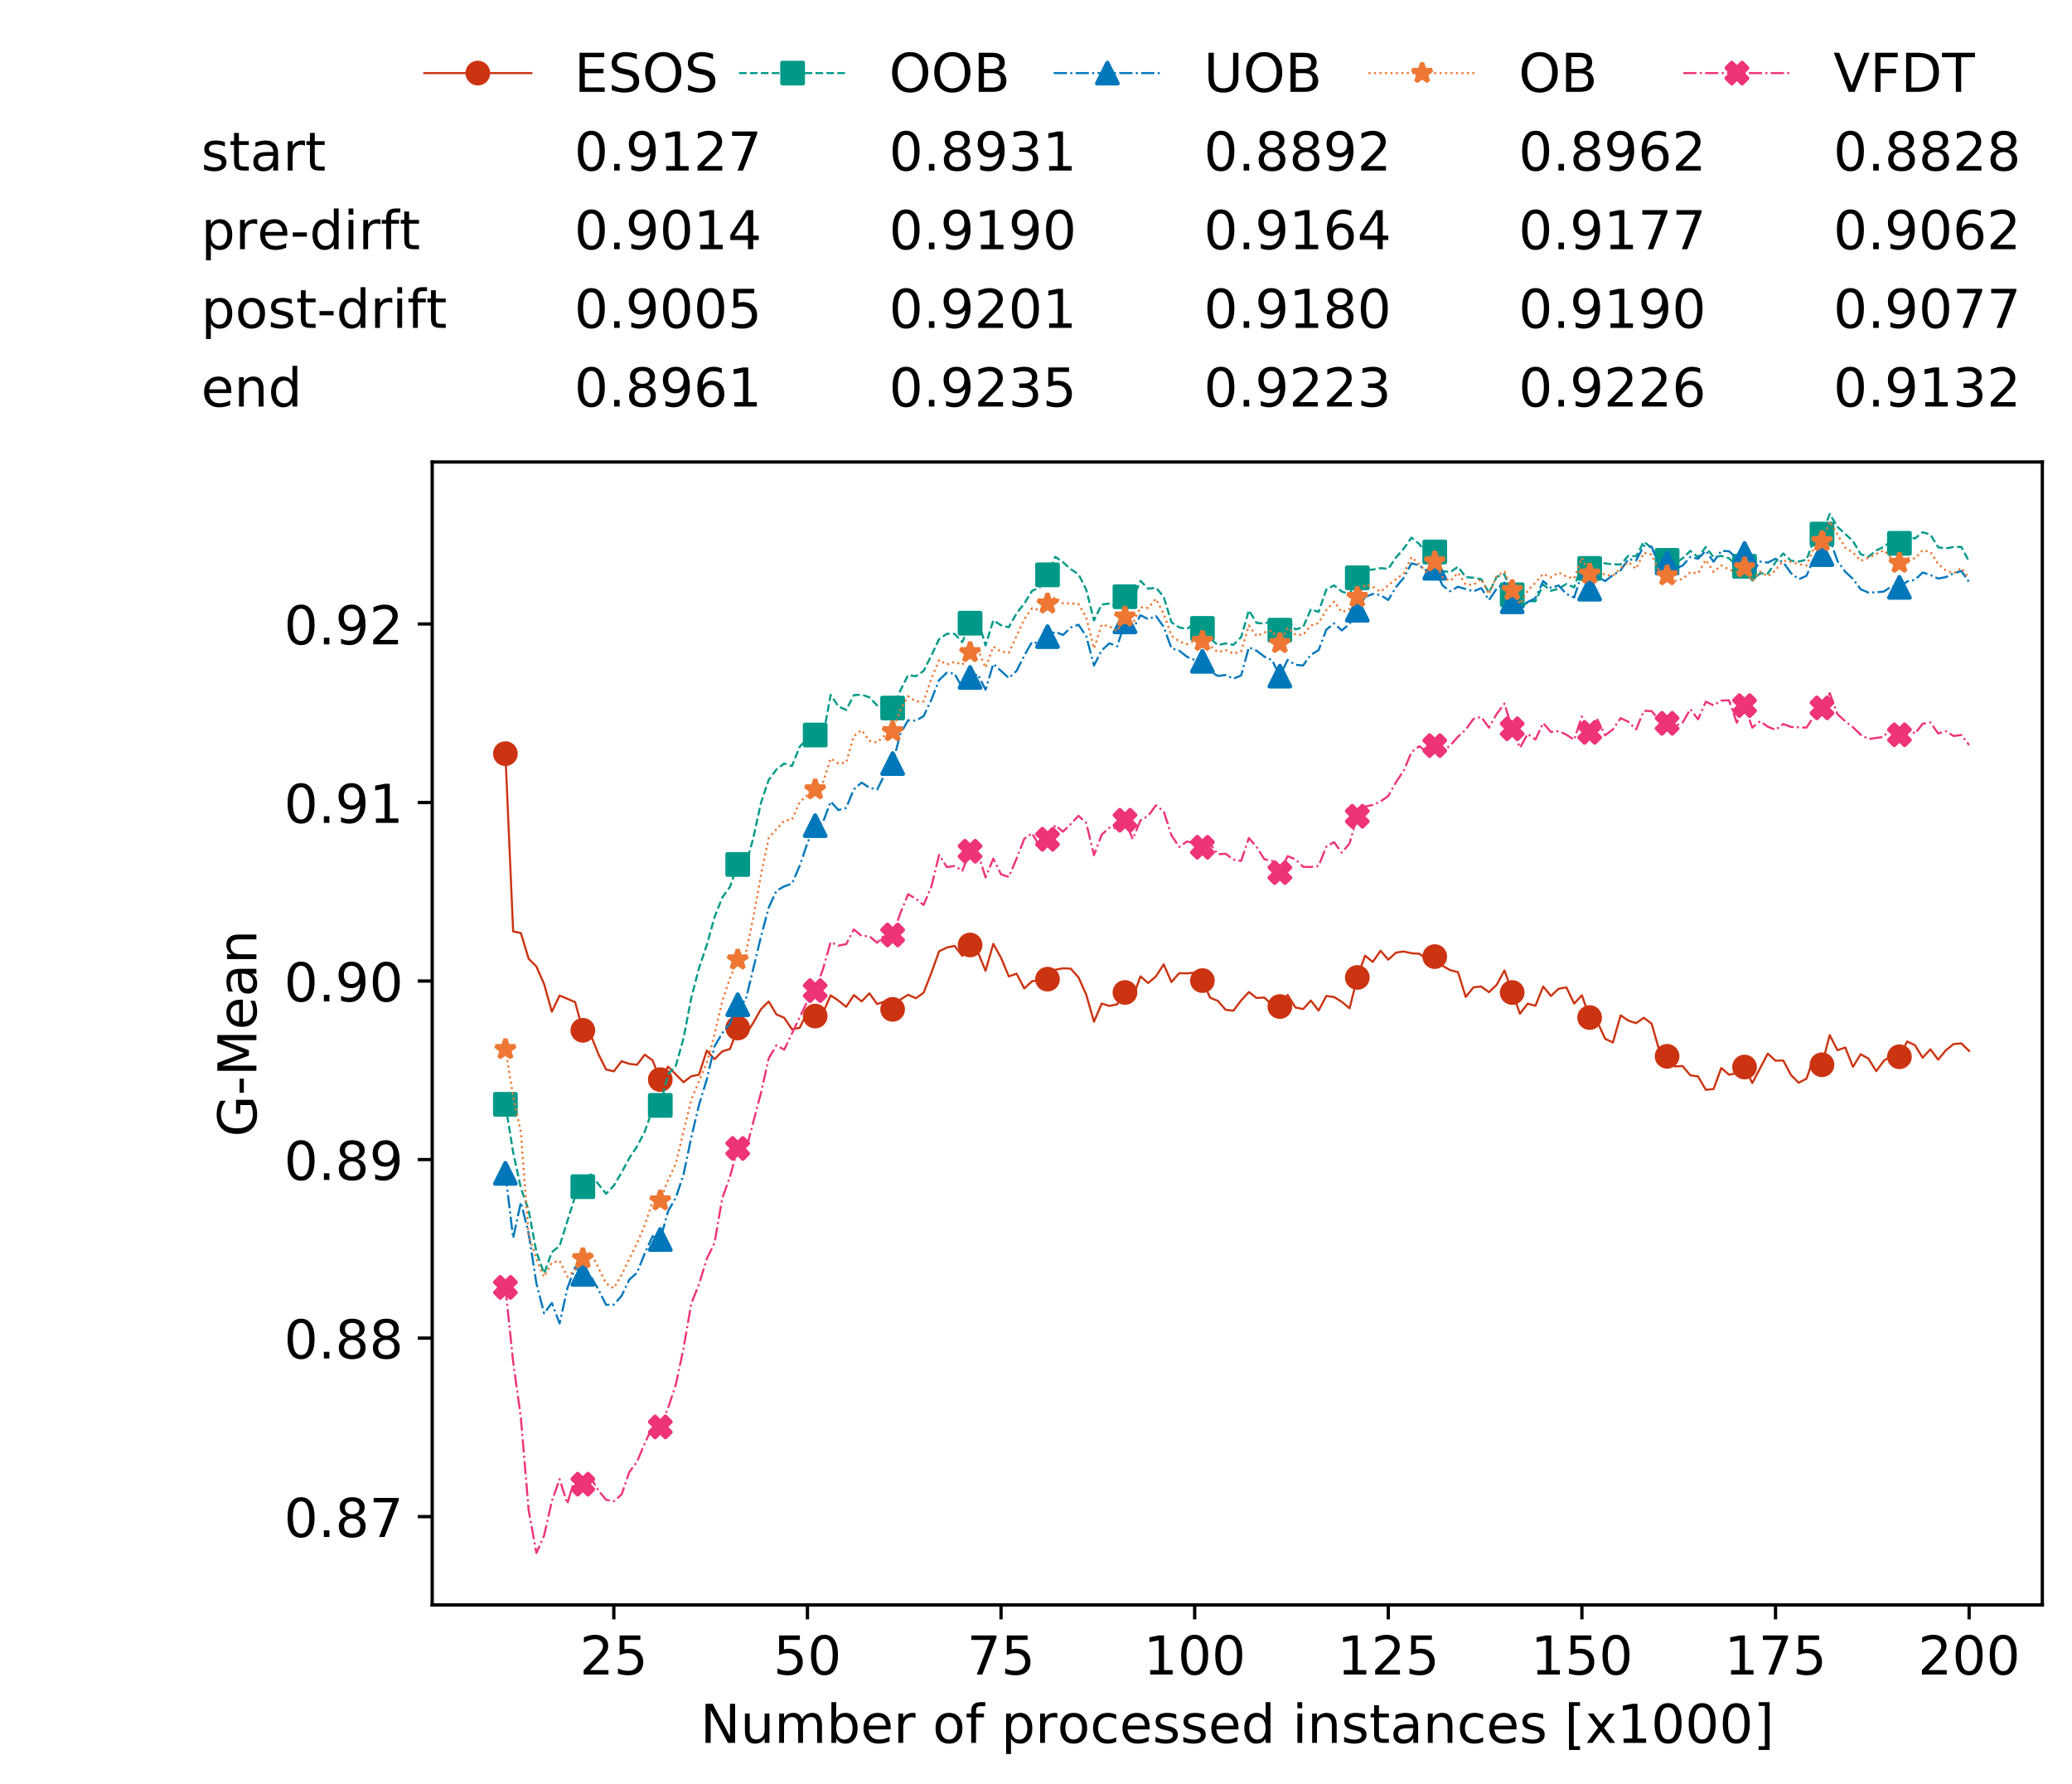 <?xml version="1.0" encoding="utf-8" standalone="no"?>
<!DOCTYPE svg PUBLIC "-//W3C//DTD SVG 1.1//EN"
  "http://www.w3.org/Graphics/SVG/1.1/DTD/svg11.dtd">
<!-- Created with matplotlib (https://matplotlib.org/) -->
<svg height="432.615pt" version="1.1" viewBox="0 0 502.65 432.615" width="502.65pt" xmlns="http://www.w3.org/2000/svg" xmlns:xlink="http://www.w3.org/1999/xlink">
 <defs>
  <style type="text/css">
*{stroke-linecap:butt;stroke-linejoin:round;white-space:pre;}
  </style>
 </defs>
 <g id="figure_1">
  <g id="patch_1">
   <path d="M 0 432.615 
L 502.65 432.615 
L 502.65 0 
L 0 0 
z
" style="fill:#ffffff;"/>
  </g>
  <g id="axes_1">
   <g id="patch_2">
    <path d="M 104.85 389.252 
L 495.45 389.252 
L 495.45 112.052 
L 104.85 112.052 
z
" style="fill:#ffffff;"/>
   </g>
   <g id="matplotlib.axis_1">
    <g id="xtick_1">
     <g id="line2d_1">
      <defs>
       <path d="M 0 0 
L 0 3.5 
" id="mfaf7698c34" style="stroke:#000000;stroke-width:0.8;"/>
      </defs>
      <g>
       <use style="stroke:#000000;stroke-width:0.8;" x="148.908" xlink:href="#mfaf7698c34" y="389.252"/>
      </g>
     </g>
     <g id="text_1">
      <!-- 25 -->
      <defs>
       <path d="M 19.188 8.297 
L 53.609 8.297 
L 53.609 0 
L 7.328 0 
L 7.328 8.297 
Q 12.938 14.109 22.625 23.891 
Q 32.328 33.688 34.812 36.531 
Q 39.547 41.844 41.422 45.531 
Q 43.312 49.219 43.312 52.781 
Q 43.312 58.594 39.234 62.25 
Q 35.156 65.922 28.609 65.922 
Q 23.969 65.922 18.812 64.312 
Q 13.672 62.703 7.812 59.422 
L 7.812 69.391 
Q 13.766 71.781 18.938 73 
Q 24.125 74.219 28.422 74.219 
Q 39.75 74.219 46.484 68.547 
Q 53.219 62.891 53.219 53.422 
Q 53.219 48.922 51.531 44.891 
Q 49.859 40.875 45.406 35.406 
Q 44.188 33.984 37.641 27.219 
Q 31.109 20.453 19.188 8.297 
z
" id="DejaVuSans-50"/>
       <path d="M 10.797 72.906 
L 49.516 72.906 
L 49.516 64.594 
L 19.828 64.594 
L 19.828 46.734 
Q 21.969 47.469 24.109 47.828 
Q 26.266 48.188 28.422 48.188 
Q 40.625 48.188 47.75 41.5 
Q 54.891 34.812 54.891 23.391 
Q 54.891 11.625 47.562 5.094 
Q 40.234 -1.422 26.906 -1.422 
Q 22.312 -1.422 17.547 -0.641 
Q 12.797 0.141 7.719 1.703 
L 7.719 11.625 
Q 12.109 9.234 16.797 8.062 
Q 21.484 6.891 26.703 6.891 
Q 35.156 6.891 40.078 11.328 
Q 45.016 15.766 45.016 23.391 
Q 45.016 31 40.078 35.438 
Q 35.156 39.891 26.703 39.891 
Q 22.75 39.891 18.812 39.016 
Q 14.891 38.141 10.797 36.281 
z
" id="DejaVuSans-53"/>
      </defs>
      <g transform="translate(140.636 406.13)scale(0.13 -0.13)">
       <use xlink:href="#DejaVuSans-50"/>
       <use x="63.623" xlink:href="#DejaVuSans-53"/>
      </g>
     </g>
    </g>
    <g id="xtick_2">
     <g id="line2d_2">
      <g>
       <use style="stroke:#000000;stroke-width:0.8;" x="195.877" xlink:href="#mfaf7698c34" y="389.252"/>
      </g>
     </g>
     <g id="text_2">
      <!-- 50 -->
      <defs>
       <path d="M 31.781 66.406 
Q 24.172 66.406 20.328 58.906 
Q 16.5 51.422 16.5 36.375 
Q 16.5 21.391 20.328 13.891 
Q 24.172 6.391 31.781 6.391 
Q 39.453 6.391 43.281 13.891 
Q 47.125 21.391 47.125 36.375 
Q 47.125 51.422 43.281 58.906 
Q 39.453 66.406 31.781 66.406 
z
M 31.781 74.219 
Q 44.047 74.219 50.516 64.516 
Q 56.984 54.828 56.984 36.375 
Q 56.984 17.969 50.516 8.266 
Q 44.047 -1.422 31.781 -1.422 
Q 19.531 -1.422 13.062 8.266 
Q 6.594 17.969 6.594 36.375 
Q 6.594 54.828 13.062 64.516 
Q 19.531 74.219 31.781 74.219 
z
" id="DejaVuSans-48"/>
      </defs>
      <g transform="translate(187.606 406.13)scale(0.13 -0.13)">
       <use xlink:href="#DejaVuSans-53"/>
       <use x="63.623" xlink:href="#DejaVuSans-48"/>
      </g>
     </g>
    </g>
    <g id="xtick_3">
     <g id="line2d_3">
      <g>
       <use style="stroke:#000000;stroke-width:0.8;" x="242.847" xlink:href="#mfaf7698c34" y="389.252"/>
      </g>
     </g>
     <g id="text_3">
      <!-- 75 -->
      <defs>
       <path d="M 8.203 72.906 
L 55.078 72.906 
L 55.078 68.703 
L 28.609 0 
L 18.312 0 
L 43.219 64.594 
L 8.203 64.594 
z
" id="DejaVuSans-55"/>
      </defs>
      <g transform="translate(234.576 406.13)scale(0.13 -0.13)">
       <use xlink:href="#DejaVuSans-55"/>
       <use x="63.623" xlink:href="#DejaVuSans-53"/>
      </g>
     </g>
    </g>
    <g id="xtick_4">
     <g id="line2d_4">
      <g>
       <use style="stroke:#000000;stroke-width:0.8;" x="289.817" xlink:href="#mfaf7698c34" y="389.252"/>
      </g>
     </g>
     <g id="text_4">
      <!-- 100 -->
      <defs>
       <path d="M 12.406 8.297 
L 28.516 8.297 
L 28.516 63.922 
L 10.984 60.406 
L 10.984 69.391 
L 28.422 72.906 
L 38.281 72.906 
L 38.281 8.297 
L 54.391 8.297 
L 54.391 0 
L 12.406 0 
z
" id="DejaVuSans-49"/>
      </defs>
      <g transform="translate(277.41 406.13)scale(0.13 -0.13)">
       <use xlink:href="#DejaVuSans-49"/>
       <use x="63.623" xlink:href="#DejaVuSans-48"/>
       <use x="127.246" xlink:href="#DejaVuSans-48"/>
      </g>
     </g>
    </g>
    <g id="xtick_5">
     <g id="line2d_5">
      <g>
       <use style="stroke:#000000;stroke-width:0.8;" x="336.786" xlink:href="#mfaf7698c34" y="389.252"/>
      </g>
     </g>
     <g id="text_5">
      <!-- 125 -->
      <g transform="translate(324.379 406.13)scale(0.13 -0.13)">
       <use xlink:href="#DejaVuSans-49"/>
       <use x="63.623" xlink:href="#DejaVuSans-50"/>
       <use x="127.246" xlink:href="#DejaVuSans-53"/>
      </g>
     </g>
    </g>
    <g id="xtick_6">
     <g id="line2d_6">
      <g>
       <use style="stroke:#000000;stroke-width:0.8;" x="383.756" xlink:href="#mfaf7698c34" y="389.252"/>
      </g>
     </g>
     <g id="text_6">
      <!-- 150 -->
      <g transform="translate(371.349 406.13)scale(0.13 -0.13)">
       <use xlink:href="#DejaVuSans-49"/>
       <use x="63.623" xlink:href="#DejaVuSans-53"/>
       <use x="127.246" xlink:href="#DejaVuSans-48"/>
      </g>
     </g>
    </g>
    <g id="xtick_7">
     <g id="line2d_7">
      <g>
       <use style="stroke:#000000;stroke-width:0.8;" x="430.726" xlink:href="#mfaf7698c34" y="389.252"/>
      </g>
     </g>
     <g id="text_7">
      <!-- 175 -->
      <g transform="translate(418.319 406.13)scale(0.13 -0.13)">
       <use xlink:href="#DejaVuSans-49"/>
       <use x="63.623" xlink:href="#DejaVuSans-55"/>
       <use x="127.246" xlink:href="#DejaVuSans-53"/>
      </g>
     </g>
    </g>
    <g id="xtick_8">
     <g id="line2d_8">
      <g>
       <use style="stroke:#000000;stroke-width:0.8;" x="477.695" xlink:href="#mfaf7698c34" y="389.252"/>
      </g>
     </g>
     <g id="text_8">
      <!-- 200 -->
      <g transform="translate(465.289 406.13)scale(0.13 -0.13)">
       <use xlink:href="#DejaVuSans-50"/>
       <use x="63.623" xlink:href="#DejaVuSans-48"/>
       <use x="127.246" xlink:href="#DejaVuSans-48"/>
      </g>
     </g>
    </g>
    <g id="text_9">
     <!-- Number of processed instances [x1000] -->
     <defs>
      <path d="M 9.812 72.906 
L 23.094 72.906 
L 55.422 11.922 
L 55.422 72.906 
L 64.984 72.906 
L 64.984 0 
L 51.703 0 
L 19.391 60.984 
L 19.391 0 
L 9.812 0 
z
" id="DejaVuSans-78"/>
      <path d="M 8.5 21.578 
L 8.5 54.688 
L 17.484 54.688 
L 17.484 21.922 
Q 17.484 14.156 20.5 10.266 
Q 23.531 6.391 29.594 6.391 
Q 36.859 6.391 41.078 11.031 
Q 45.312 15.672 45.312 23.688 
L 45.312 54.688 
L 54.297 54.688 
L 54.297 0 
L 45.312 0 
L 45.312 8.406 
Q 42.047 3.422 37.719 1 
Q 33.406 -1.422 27.688 -1.422 
Q 18.266 -1.422 13.375 4.438 
Q 8.5 10.297 8.5 21.578 
z
M 31.109 56 
z
" id="DejaVuSans-117"/>
      <path d="M 52 44.188 
Q 55.375 50.25 60.062 53.125 
Q 64.75 56 71.094 56 
Q 79.641 56 84.281 50.016 
Q 88.922 44.047 88.922 33.016 
L 88.922 0 
L 79.891 0 
L 79.891 32.719 
Q 79.891 40.578 77.094 44.375 
Q 74.312 48.188 68.609 48.188 
Q 61.625 48.188 57.562 43.547 
Q 53.516 38.922 53.516 30.906 
L 53.516 0 
L 44.484 0 
L 44.484 32.719 
Q 44.484 40.625 41.703 44.406 
Q 38.922 48.188 33.109 48.188 
Q 26.219 48.188 22.156 43.531 
Q 18.109 38.875 18.109 30.906 
L 18.109 0 
L 9.078 0 
L 9.078 54.688 
L 18.109 54.688 
L 18.109 46.188 
Q 21.188 51.219 25.484 53.609 
Q 29.781 56 35.688 56 
Q 41.656 56 45.828 52.969 
Q 50 49.953 52 44.188 
z
" id="DejaVuSans-109"/>
      <path d="M 48.688 27.297 
Q 48.688 37.203 44.609 42.844 
Q 40.531 48.484 33.406 48.484 
Q 26.266 48.484 22.188 42.844 
Q 18.109 37.203 18.109 27.297 
Q 18.109 17.391 22.188 11.75 
Q 26.266 6.109 33.406 6.109 
Q 40.531 6.109 44.609 11.75 
Q 48.688 17.391 48.688 27.297 
z
M 18.109 46.391 
Q 20.953 51.266 25.266 53.625 
Q 29.594 56 35.594 56 
Q 45.562 56 51.781 48.094 
Q 58.016 40.188 58.016 27.297 
Q 58.016 14.406 51.781 6.484 
Q 45.562 -1.422 35.594 -1.422 
Q 29.594 -1.422 25.266 0.953 
Q 20.953 3.328 18.109 8.203 
L 18.109 0 
L 9.078 0 
L 9.078 75.984 
L 18.109 75.984 
z
" id="DejaVuSans-98"/>
      <path d="M 56.203 29.594 
L 56.203 25.203 
L 14.891 25.203 
Q 15.484 15.922 20.484 11.062 
Q 25.484 6.203 34.422 6.203 
Q 39.594 6.203 44.453 7.469 
Q 49.312 8.734 54.109 11.281 
L 54.109 2.781 
Q 49.266 0.734 44.188 -0.344 
Q 39.109 -1.422 33.891 -1.422 
Q 20.797 -1.422 13.156 6.188 
Q 5.516 13.812 5.516 26.812 
Q 5.516 40.234 12.766 48.109 
Q 20.016 56 32.328 56 
Q 43.359 56 49.781 48.891 
Q 56.203 41.797 56.203 29.594 
z
M 47.219 32.234 
Q 47.125 39.594 43.094 43.984 
Q 39.062 48.391 32.422 48.391 
Q 24.906 48.391 20.391 44.141 
Q 15.875 39.891 15.188 32.172 
z
" id="DejaVuSans-101"/>
      <path d="M 41.109 46.297 
Q 39.594 47.172 37.812 47.578 
Q 36.031 48 33.891 48 
Q 26.266 48 22.188 43.047 
Q 18.109 38.094 18.109 28.812 
L 18.109 0 
L 9.078 0 
L 9.078 54.688 
L 18.109 54.688 
L 18.109 46.188 
Q 20.953 51.172 25.484 53.578 
Q 30.031 56 36.531 56 
Q 37.453 56 38.578 55.875 
Q 39.703 55.766 41.062 55.516 
z
" id="DejaVuSans-114"/>
      <path id="DejaVuSans-32"/>
      <path d="M 30.609 48.391 
Q 23.391 48.391 19.188 42.75 
Q 14.984 37.109 14.984 27.297 
Q 14.984 17.484 19.156 11.844 
Q 23.344 6.203 30.609 6.203 
Q 37.797 6.203 41.984 11.859 
Q 46.188 17.531 46.188 27.297 
Q 46.188 37.016 41.984 42.703 
Q 37.797 48.391 30.609 48.391 
z
M 30.609 56 
Q 42.328 56 49.016 48.375 
Q 55.719 40.766 55.719 27.297 
Q 55.719 13.875 49.016 6.219 
Q 42.328 -1.422 30.609 -1.422 
Q 18.844 -1.422 12.172 6.219 
Q 5.516 13.875 5.516 27.297 
Q 5.516 40.766 12.172 48.375 
Q 18.844 56 30.609 56 
z
" id="DejaVuSans-111"/>
      <path d="M 37.109 75.984 
L 37.109 68.5 
L 28.516 68.5 
Q 23.688 68.5 21.797 66.547 
Q 19.922 64.594 19.922 59.516 
L 19.922 54.688 
L 34.719 54.688 
L 34.719 47.703 
L 19.922 47.703 
L 19.922 0 
L 10.891 0 
L 10.891 47.703 
L 2.297 47.703 
L 2.297 54.688 
L 10.891 54.688 
L 10.891 58.5 
Q 10.891 67.625 15.141 71.797 
Q 19.391 75.984 28.609 75.984 
z
" id="DejaVuSans-102"/>
      <path d="M 18.109 8.203 
L 18.109 -20.797 
L 9.078 -20.797 
L 9.078 54.688 
L 18.109 54.688 
L 18.109 46.391 
Q 20.953 51.266 25.266 53.625 
Q 29.594 56 35.594 56 
Q 45.562 56 51.781 48.094 
Q 58.016 40.188 58.016 27.297 
Q 58.016 14.406 51.781 6.484 
Q 45.562 -1.422 35.594 -1.422 
Q 29.594 -1.422 25.266 0.953 
Q 20.953 3.328 18.109 8.203 
z
M 48.688 27.297 
Q 48.688 37.203 44.609 42.844 
Q 40.531 48.484 33.406 48.484 
Q 26.266 48.484 22.188 42.844 
Q 18.109 37.203 18.109 27.297 
Q 18.109 17.391 22.188 11.75 
Q 26.266 6.109 33.406 6.109 
Q 40.531 6.109 44.609 11.75 
Q 48.688 17.391 48.688 27.297 
z
" id="DejaVuSans-112"/>
      <path d="M 48.781 52.594 
L 48.781 44.188 
Q 44.969 46.297 41.141 47.344 
Q 37.312 48.391 33.406 48.391 
Q 24.656 48.391 19.812 42.844 
Q 14.984 37.312 14.984 27.297 
Q 14.984 17.281 19.812 11.734 
Q 24.656 6.203 33.406 6.203 
Q 37.312 6.203 41.141 7.25 
Q 44.969 8.297 48.781 10.406 
L 48.781 2.094 
Q 45.016 0.344 40.984 -0.531 
Q 36.969 -1.422 32.422 -1.422 
Q 20.062 -1.422 12.781 6.344 
Q 5.516 14.109 5.516 27.297 
Q 5.516 40.672 12.859 48.328 
Q 20.219 56 33.016 56 
Q 37.156 56 41.109 55.141 
Q 45.062 54.297 48.781 52.594 
z
" id="DejaVuSans-99"/>
      <path d="M 44.281 53.078 
L 44.281 44.578 
Q 40.484 46.531 36.375 47.5 
Q 32.281 48.484 27.875 48.484 
Q 21.188 48.484 17.844 46.438 
Q 14.5 44.391 14.5 40.281 
Q 14.5 37.156 16.891 35.375 
Q 19.281 33.594 26.516 31.984 
L 29.594 31.297 
Q 39.156 29.25 43.188 25.516 
Q 47.219 21.781 47.219 15.094 
Q 47.219 7.469 41.188 3.016 
Q 35.156 -1.422 24.609 -1.422 
Q 20.219 -1.422 15.453 -0.562 
Q 10.688 0.297 5.422 2 
L 5.422 11.281 
Q 10.406 8.688 15.234 7.391 
Q 20.062 6.109 24.812 6.109 
Q 31.156 6.109 34.562 8.281 
Q 37.984 10.453 37.984 14.406 
Q 37.984 18.062 35.516 20.016 
Q 33.062 21.969 24.703 23.781 
L 21.578 24.516 
Q 13.234 26.266 9.516 29.906 
Q 5.812 33.547 5.812 39.891 
Q 5.812 47.609 11.281 51.797 
Q 16.75 56 26.812 56 
Q 31.781 56 36.172 55.266 
Q 40.578 54.547 44.281 53.078 
z
" id="DejaVuSans-115"/>
      <path d="M 45.406 46.391 
L 45.406 75.984 
L 54.391 75.984 
L 54.391 0 
L 45.406 0 
L 45.406 8.203 
Q 42.578 3.328 38.25 0.953 
Q 33.938 -1.422 27.875 -1.422 
Q 17.969 -1.422 11.734 6.484 
Q 5.516 14.406 5.516 27.297 
Q 5.516 40.188 11.734 48.094 
Q 17.969 56 27.875 56 
Q 33.938 56 38.25 53.625 
Q 42.578 51.266 45.406 46.391 
z
M 14.797 27.297 
Q 14.797 17.391 18.875 11.75 
Q 22.953 6.109 30.078 6.109 
Q 37.203 6.109 41.297 11.75 
Q 45.406 17.391 45.406 27.297 
Q 45.406 37.203 41.297 42.844 
Q 37.203 48.484 30.078 48.484 
Q 22.953 48.484 18.875 42.844 
Q 14.797 37.203 14.797 27.297 
z
" id="DejaVuSans-100"/>
      <path d="M 9.422 54.688 
L 18.406 54.688 
L 18.406 0 
L 9.422 0 
z
M 9.422 75.984 
L 18.406 75.984 
L 18.406 64.594 
L 9.422 64.594 
z
" id="DejaVuSans-105"/>
      <path d="M 54.891 33.016 
L 54.891 0 
L 45.906 0 
L 45.906 32.719 
Q 45.906 40.484 42.875 44.328 
Q 39.844 48.188 33.797 48.188 
Q 26.516 48.188 22.312 43.547 
Q 18.109 38.922 18.109 30.906 
L 18.109 0 
L 9.078 0 
L 9.078 54.688 
L 18.109 54.688 
L 18.109 46.188 
Q 21.344 51.125 25.703 53.562 
Q 30.078 56 35.797 56 
Q 45.219 56 50.047 50.172 
Q 54.891 44.344 54.891 33.016 
z
" id="DejaVuSans-110"/>
      <path d="M 18.312 70.219 
L 18.312 54.688 
L 36.812 54.688 
L 36.812 47.703 
L 18.312 47.703 
L 18.312 18.016 
Q 18.312 11.328 20.141 9.422 
Q 21.969 7.516 27.594 7.516 
L 36.812 7.516 
L 36.812 0 
L 27.594 0 
Q 17.188 0 13.234 3.875 
Q 9.281 7.766 9.281 18.016 
L 9.281 47.703 
L 2.688 47.703 
L 2.688 54.688 
L 9.281 54.688 
L 9.281 70.219 
z
" id="DejaVuSans-116"/>
      <path d="M 34.281 27.484 
Q 23.391 27.484 19.188 25 
Q 14.984 22.516 14.984 16.5 
Q 14.984 11.719 18.141 8.906 
Q 21.297 6.109 26.703 6.109 
Q 34.188 6.109 38.703 11.406 
Q 43.219 16.703 43.219 25.484 
L 43.219 27.484 
z
M 52.203 31.203 
L 52.203 0 
L 43.219 0 
L 43.219 8.297 
Q 40.141 3.328 35.547 0.953 
Q 30.953 -1.422 24.312 -1.422 
Q 15.922 -1.422 10.953 3.297 
Q 6 8.016 6 15.922 
Q 6 25.141 12.172 29.828 
Q 18.359 34.516 30.609 34.516 
L 43.219 34.516 
L 43.219 35.406 
Q 43.219 41.609 39.141 45 
Q 35.062 48.391 27.688 48.391 
Q 23 48.391 18.547 47.266 
Q 14.109 46.141 10.016 43.891 
L 10.016 52.203 
Q 14.938 54.109 19.578 55.047 
Q 24.219 56 28.609 56 
Q 40.484 56 46.344 49.844 
Q 52.203 43.703 52.203 31.203 
z
" id="DejaVuSans-97"/>
      <path d="M 8.594 75.984 
L 29.297 75.984 
L 29.297 69 
L 17.578 69 
L 17.578 -6.203 
L 29.297 -6.203 
L 29.297 -13.188 
L 8.594 -13.188 
z
" id="DejaVuSans-91"/>
      <path d="M 54.891 54.688 
L 35.109 28.078 
L 55.906 0 
L 45.312 0 
L 29.391 21.484 
L 13.484 0 
L 2.875 0 
L 24.125 28.609 
L 4.688 54.688 
L 15.281 54.688 
L 29.781 35.203 
L 44.281 54.688 
z
" id="DejaVuSans-120"/>
      <path d="M 30.422 75.984 
L 30.422 -13.188 
L 9.719 -13.188 
L 9.719 -6.203 
L 21.391 -6.203 
L 21.391 69 
L 9.719 69 
L 9.719 75.984 
z
" id="DejaVuSans-93"/>
     </defs>
     <g transform="translate(169.881 422.711)scale(0.13 -0.13)">
      <use xlink:href="#DejaVuSans-78"/>
      <use x="74.805" xlink:href="#DejaVuSans-117"/>
      <use x="138.184" xlink:href="#DejaVuSans-109"/>
      <use x="235.596" xlink:href="#DejaVuSans-98"/>
      <use x="299.072" xlink:href="#DejaVuSans-101"/>
      <use x="360.596" xlink:href="#DejaVuSans-114"/>
      <use x="401.709" xlink:href="#DejaVuSans-32"/>
      <use x="433.496" xlink:href="#DejaVuSans-111"/>
      <use x="494.678" xlink:href="#DejaVuSans-102"/>
      <use x="529.883" xlink:href="#DejaVuSans-32"/>
      <use x="561.67" xlink:href="#DejaVuSans-112"/>
      <use x="625.146" xlink:href="#DejaVuSans-114"/>
      <use x="666.229" xlink:href="#DejaVuSans-111"/>
      <use x="727.41" xlink:href="#DejaVuSans-99"/>
      <use x="782.391" xlink:href="#DejaVuSans-101"/>
      <use x="843.914" xlink:href="#DejaVuSans-115"/>
      <use x="896.014" xlink:href="#DejaVuSans-115"/>
      <use x="948.113" xlink:href="#DejaVuSans-101"/>
      <use x="1009.637" xlink:href="#DejaVuSans-100"/>
      <use x="1073.113" xlink:href="#DejaVuSans-32"/>
      <use x="1104.9" xlink:href="#DejaVuSans-105"/>
      <use x="1132.684" xlink:href="#DejaVuSans-110"/>
      <use x="1196.062" xlink:href="#DejaVuSans-115"/>
      <use x="1248.162" xlink:href="#DejaVuSans-116"/>
      <use x="1287.371" xlink:href="#DejaVuSans-97"/>
      <use x="1348.65" xlink:href="#DejaVuSans-110"/>
      <use x="1412.029" xlink:href="#DejaVuSans-99"/>
      <use x="1467.01" xlink:href="#DejaVuSans-101"/>
      <use x="1528.533" xlink:href="#DejaVuSans-115"/>
      <use x="1580.633" xlink:href="#DejaVuSans-32"/>
      <use x="1612.42" xlink:href="#DejaVuSans-91"/>
      <use x="1651.434" xlink:href="#DejaVuSans-120"/>
      <use x="1710.613" xlink:href="#DejaVuSans-49"/>
      <use x="1774.236" xlink:href="#DejaVuSans-48"/>
      <use x="1837.859" xlink:href="#DejaVuSans-48"/>
      <use x="1901.482" xlink:href="#DejaVuSans-48"/>
      <use x="1965.105" xlink:href="#DejaVuSans-93"/>
     </g>
    </g>
   </g>
   <g id="matplotlib.axis_2">
    <g id="ytick_1">
     <g id="line2d_9">
      <defs>
       <path d="M 0 0 
L -3.5 0 
" id="mae08406a5d" style="stroke:#000000;stroke-width:0.8;"/>
      </defs>
      <g>
       <use style="stroke:#000000;stroke-width:0.8;" x="104.85" xlink:href="#mae08406a5d" y="367.835"/>
      </g>
     </g>
     <g id="text_10">
      <!-- 0.87 -->
      <defs>
       <path d="M 10.688 12.406 
L 21 12.406 
L 21 0 
L 10.688 0 
z
" id="DejaVuSans-46"/>
       <path d="M 31.781 34.625 
Q 24.75 34.625 20.719 30.859 
Q 16.703 27.094 16.703 20.516 
Q 16.703 13.922 20.719 10.156 
Q 24.75 6.391 31.781 6.391 
Q 38.812 6.391 42.859 10.172 
Q 46.922 13.969 46.922 20.516 
Q 46.922 27.094 42.891 30.859 
Q 38.875 34.625 31.781 34.625 
z
M 21.922 38.812 
Q 15.578 40.375 12.031 44.719 
Q 8.5 49.078 8.5 55.328 
Q 8.5 64.062 14.719 69.141 
Q 20.953 74.219 31.781 74.219 
Q 42.672 74.219 48.875 69.141 
Q 55.078 64.062 55.078 55.328 
Q 55.078 49.078 51.531 44.719 
Q 48 40.375 41.703 38.812 
Q 48.828 37.156 52.797 32.312 
Q 56.781 27.484 56.781 20.516 
Q 56.781 9.906 50.312 4.234 
Q 43.844 -1.422 31.781 -1.422 
Q 19.734 -1.422 13.25 4.234 
Q 6.781 9.906 6.781 20.516 
Q 6.781 27.484 10.781 32.312 
Q 14.797 37.156 21.922 38.812 
z
M 18.312 54.391 
Q 18.312 48.734 21.844 45.562 
Q 25.391 42.391 31.781 42.391 
Q 38.141 42.391 41.719 45.562 
Q 45.312 48.734 45.312 54.391 
Q 45.312 60.062 41.719 63.234 
Q 38.141 66.406 31.781 66.406 
Q 25.391 66.406 21.844 63.234 
Q 18.312 60.062 18.312 54.391 
z
" id="DejaVuSans-56"/>
      </defs>
      <g transform="translate(68.905 372.774)scale(0.13 -0.13)">
       <use xlink:href="#DejaVuSans-48"/>
       <use x="63.623" xlink:href="#DejaVuSans-46"/>
       <use x="95.41" xlink:href="#DejaVuSans-56"/>
       <use x="159.033" xlink:href="#DejaVuSans-55"/>
      </g>
     </g>
    </g>
    <g id="ytick_2">
     <g id="line2d_10">
      <g>
       <use style="stroke:#000000;stroke-width:0.8;" x="104.85" xlink:href="#mae08406a5d" y="324.536"/>
      </g>
     </g>
     <g id="text_11">
      <!-- 0.88 -->
      <g transform="translate(68.905 329.475)scale(0.13 -0.13)">
       <use xlink:href="#DejaVuSans-48"/>
       <use x="63.623" xlink:href="#DejaVuSans-46"/>
       <use x="95.41" xlink:href="#DejaVuSans-56"/>
       <use x="159.033" xlink:href="#DejaVuSans-56"/>
      </g>
     </g>
    </g>
    <g id="ytick_3">
     <g id="line2d_11">
      <g>
       <use style="stroke:#000000;stroke-width:0.8;" x="104.85" xlink:href="#mae08406a5d" y="281.237"/>
      </g>
     </g>
     <g id="text_12">
      <!-- 0.89 -->
      <defs>
       <path d="M 10.984 1.516 
L 10.984 10.5 
Q 14.703 8.734 18.5 7.812 
Q 22.312 6.891 25.984 6.891 
Q 35.75 6.891 40.891 13.453 
Q 46.047 20.016 46.781 33.406 
Q 43.953 29.203 39.594 26.953 
Q 35.25 24.703 29.984 24.703 
Q 19.047 24.703 12.672 31.312 
Q 6.297 37.938 6.297 49.422 
Q 6.297 60.641 12.938 67.422 
Q 19.578 74.219 30.609 74.219 
Q 43.266 74.219 49.922 64.516 
Q 56.594 54.828 56.594 36.375 
Q 56.594 19.141 48.406 8.859 
Q 40.234 -1.422 26.422 -1.422 
Q 22.703 -1.422 18.891 -0.688 
Q 15.094 0.047 10.984 1.516 
z
M 30.609 32.422 
Q 37.25 32.422 41.125 36.953 
Q 45.016 41.5 45.016 49.422 
Q 45.016 57.281 41.125 61.844 
Q 37.25 66.406 30.609 66.406 
Q 23.969 66.406 20.094 61.844 
Q 16.219 57.281 16.219 49.422 
Q 16.219 41.5 20.094 36.953 
Q 23.969 32.422 30.609 32.422 
z
" id="DejaVuSans-57"/>
      </defs>
      <g transform="translate(68.905 286.176)scale(0.13 -0.13)">
       <use xlink:href="#DejaVuSans-48"/>
       <use x="63.623" xlink:href="#DejaVuSans-46"/>
       <use x="95.41" xlink:href="#DejaVuSans-56"/>
       <use x="159.033" xlink:href="#DejaVuSans-57"/>
      </g>
     </g>
    </g>
    <g id="ytick_4">
     <g id="line2d_12">
      <g>
       <use style="stroke:#000000;stroke-width:0.8;" x="104.85" xlink:href="#mae08406a5d" y="237.938"/>
      </g>
     </g>
     <g id="text_13">
      <!-- 0.90 -->
      <g transform="translate(68.905 242.877)scale(0.13 -0.13)">
       <use xlink:href="#DejaVuSans-48"/>
       <use x="63.623" xlink:href="#DejaVuSans-46"/>
       <use x="95.41" xlink:href="#DejaVuSans-57"/>
       <use x="159.033" xlink:href="#DejaVuSans-48"/>
      </g>
     </g>
    </g>
    <g id="ytick_5">
     <g id="line2d_13">
      <g>
       <use style="stroke:#000000;stroke-width:0.8;" x="104.85" xlink:href="#mae08406a5d" y="194.638"/>
      </g>
     </g>
     <g id="text_14">
      <!-- 0.91 -->
      <g transform="translate(68.905 199.577)scale(0.13 -0.13)">
       <use xlink:href="#DejaVuSans-48"/>
       <use x="63.623" xlink:href="#DejaVuSans-46"/>
       <use x="95.41" xlink:href="#DejaVuSans-57"/>
       <use x="159.033" xlink:href="#DejaVuSans-49"/>
      </g>
     </g>
    </g>
    <g id="ytick_6">
     <g id="line2d_14">
      <g>
       <use style="stroke:#000000;stroke-width:0.8;" x="104.85" xlink:href="#mae08406a5d" y="151.339"/>
      </g>
     </g>
     <g id="text_15">
      <!-- 0.92 -->
      <g transform="translate(68.905 156.278)scale(0.13 -0.13)">
       <use xlink:href="#DejaVuSans-48"/>
       <use x="63.623" xlink:href="#DejaVuSans-46"/>
       <use x="95.41" xlink:href="#DejaVuSans-57"/>
       <use x="159.033" xlink:href="#DejaVuSans-50"/>
      </g>
     </g>
    </g>
    <g id="text_16">
     <!-- G-Mean -->
     <defs>
      <path d="M 59.516 10.406 
L 59.516 29.984 
L 43.406 29.984 
L 43.406 38.094 
L 69.281 38.094 
L 69.281 6.781 
Q 63.578 2.734 56.688 0.656 
Q 49.812 -1.422 42 -1.422 
Q 24.906 -1.422 15.25 8.562 
Q 5.609 18.562 5.609 36.375 
Q 5.609 54.25 15.25 64.234 
Q 24.906 74.219 42 74.219 
Q 49.125 74.219 55.547 72.453 
Q 61.969 70.703 67.391 67.281 
L 67.391 56.781 
Q 61.922 61.422 55.766 63.766 
Q 49.609 66.109 42.828 66.109 
Q 29.438 66.109 22.719 58.641 
Q 16.016 51.172 16.016 36.375 
Q 16.016 21.625 22.719 14.156 
Q 29.438 6.688 42.828 6.688 
Q 48.047 6.688 52.141 7.594 
Q 56.25 8.5 59.516 10.406 
z
" id="DejaVuSans-71"/>
      <path d="M 4.891 31.391 
L 31.203 31.391 
L 31.203 23.391 
L 4.891 23.391 
z
" id="DejaVuSans-45"/>
      <path d="M 9.812 72.906 
L 24.516 72.906 
L 43.109 23.297 
L 61.812 72.906 
L 76.516 72.906 
L 76.516 0 
L 66.891 0 
L 66.891 64.016 
L 48.094 14.016 
L 38.188 14.016 
L 19.391 64.016 
L 19.391 0 
L 9.812 0 
z
" id="DejaVuSans-77"/>
     </defs>
     <g transform="translate(62.201 275.744)rotate(-90)scale(0.13 -0.13)">
      <use xlink:href="#DejaVuSans-71"/>
      <use x="77.49" xlink:href="#DejaVuSans-45"/>
      <use x="113.574" xlink:href="#DejaVuSans-77"/>
      <use x="199.854" xlink:href="#DejaVuSans-101"/>
      <use x="261.377" xlink:href="#DejaVuSans-97"/>
      <use x="322.656" xlink:href="#DejaVuSans-110"/>
     </g>
    </g>
   </g>
   <g id="line2d_15"/>
   <g id="line2d_16"/>
   <g id="line2d_17"/>
   <g id="line2d_18"/>
   <g id="line2d_19"/>
   <g id="line2d_20">
    <path clip-path="url(#p0740e17b35)" d="M 122.605 182.79 
L 124.483 225.889 
L 126.362 226.295 
L 128.241 232.515 
L 130.12 234.401 
L 131.998 238.674 
L 133.877 245.364 
L 135.756 241.451 
L 139.514 243.041 
L 141.392 249.885 
L 143.271 250.925 
L 145.15 255.615 
L 147.029 259.382 
L 148.908 259.842 
L 150.786 257.374 
L 152.665 258.027 
L 154.544 258.237 
L 156.423 255.791 
L 158.302 257.168 
L 160.18 261.84 
L 162.059 258.691 
L 165.817 262.471 
L 167.695 261.027 
L 169.574 260.642 
L 171.453 254.818 
L 173.332 256.885 
L 175.211 254.994 
L 177.089 254.422 
L 178.968 249.331 
L 180.847 251.011 
L 182.726 248.094 
L 184.605 244.751 
L 186.483 242.897 
L 188.362 246.037 
L 190.241 246.839 
L 192.12 249.632 
L 193.998 249.28 
L 195.877 245.392 
L 197.756 246.429 
L 199.635 245.697 
L 201.514 241.412 
L 203.392 242.672 
L 205.271 244.191 
L 207.15 241.351 
L 209.029 242.87 
L 210.908 240.913 
L 212.786 243.515 
L 214.665 242.877 
L 216.544 244.807 
L 218.423 242.422 
L 220.302 241.266 
L 222.18 242.107 
L 224.059 240.777 
L 225.938 235.962 
L 227.817 230.728 
L 229.695 229.808 
L 231.574 229.405 
L 233.453 231.843 
L 235.332 229.19 
L 237.211 230.873 
L 239.089 235.454 
L 240.968 228.921 
L 242.847 232.299 
L 244.726 236.825 
L 246.605 236.147 
L 248.483 239.725 
L 250.362 237.99 
L 252.241 237.673 
L 254.12 237.479 
L 255.998 235.195 
L 257.877 234.854 
L 259.756 234.935 
L 261.635 237.043 
L 263.514 241.245 
L 265.392 247.793 
L 267.271 243.39 
L 269.15 243.986 
L 271.029 243.581 
L 272.908 240.706 
L 274.786 242.022 
L 276.665 236.797 
L 278.544 238.425 
L 280.423 236.813 
L 282.302 233.892 
L 284.18 238.189 
L 286.059 236.026 
L 287.938 236.074 
L 289.817 235.901 
L 291.695 237.825 
L 293.574 241.987 
L 295.453 242.75 
L 297.332 244.918 
L 299.211 245.131 
L 301.089 242.642 
L 302.968 240.612 
L 304.847 242.056 
L 306.726 241.943 
L 308.605 243.719 
L 310.483 244.118 
L 312.362 241.279 
L 314.241 244.337 
L 316.12 244.737 
L 317.998 242.667 
L 319.877 245.086 
L 321.756 241.554 
L 323.635 241.814 
L 325.514 242.978 
L 327.392 244.552 
L 329.271 237.071 
L 331.15 231.776 
L 333.029 233.299 
L 334.908 230.588 
L 336.786 232.755 
L 338.665 231.034 
L 340.544 230.765 
L 342.423 231.193 
L 344.302 231.314 
L 346.18 232.652 
L 348.059 232.008 
L 349.938 234.238 
L 351.817 235.302 
L 353.695 235.772 
L 355.574 241.792 
L 357.453 239.461 
L 359.332 239.263 
L 361.211 240.64 
L 363.089 238.847 
L 364.968 235.362 
L 368.726 245.869 
L 370.605 243.42 
L 372.483 243.939 
L 374.362 239.256 
L 376.241 241.561 
L 378.12 239.798 
L 379.998 239.481 
L 381.877 243.403 
L 383.756 241.383 
L 385.635 246.792 
L 387.514 247.827 
L 389.392 251.941 
L 391.271 252.837 
L 393.15 246.255 
L 395.029 247.54 
L 396.908 248.149 
L 398.786 246.841 
L 400.665 248.265 
L 402.544 254.829 
L 404.423 256.194 
L 406.302 258.646 
L 408.18 258.556 
L 410.059 260.79 
L 411.938 261.081 
L 413.817 264.321 
L 415.695 264.138 
L 417.574 259.031 
L 419.453 260.654 
L 421.332 260.289 
L 423.211 258.792 
L 425.089 262.677 
L 428.847 255.541 
L 430.726 257.253 
L 432.605 257.214 
L 434.483 260.739 
L 436.362 262.6 
L 438.241 261.61 
L 440.12 256.251 
L 441.998 258.237 
L 443.877 251.048 
L 445.756 254.726 
L 447.635 254.044 
L 449.514 258.737 
L 451.392 255.684 
L 453.271 256.755 
L 455.15 259.798 
L 457.029 257.244 
L 458.908 255.998 
L 460.786 256.302 
L 462.665 252.603 
L 464.544 253.488 
L 466.423 256.533 
L 468.302 254.486 
L 470.18 256.994 
L 472.059 254.718 
L 473.938 253.211 
L 475.817 253.073 
L 477.695 254.884 
L 477.695 254.884 
" style="fill:none;stroke:#cc3311;stroke-linecap:square;stroke-width:0.5;"/>
    <defs>
     <path d="M 0 2.5 
C 0.663 2.5 1.299 2.237 1.768 1.768 
C 2.237 1.299 2.5 0.663 2.5 0 
C 2.5 -0.663 2.237 -1.299 1.768 -1.768 
C 1.299 -2.237 0.663 -2.5 0 -2.5 
C -0.663 -2.5 -1.299 -2.237 -1.768 -1.768 
C -2.237 -1.299 -2.5 -0.663 -2.5 0 
C -2.5 0.663 -2.237 1.299 -1.768 1.768 
C -1.299 2.237 -0.663 2.5 0 2.5 
z
" id="m8f33a2a0eb" style="stroke:#cc3311;"/>
    </defs>
    <g clip-path="url(#p0740e17b35)">
     <use style="fill:#cc3311;stroke:#cc3311;" x="122.605" xlink:href="#m8f33a2a0eb" y="182.79"/>
     <use style="fill:#cc3311;stroke:#cc3311;" x="141.392" xlink:href="#m8f33a2a0eb" y="249.885"/>
     <use style="fill:#cc3311;stroke:#cc3311;" x="160.18" xlink:href="#m8f33a2a0eb" y="261.84"/>
     <use style="fill:#cc3311;stroke:#cc3311;" x="178.968" xlink:href="#m8f33a2a0eb" y="249.331"/>
     <use style="fill:#cc3311;stroke:#cc3311;" x="197.756" xlink:href="#m8f33a2a0eb" y="246.429"/>
     <use style="fill:#cc3311;stroke:#cc3311;" x="216.544" xlink:href="#m8f33a2a0eb" y="244.807"/>
     <use style="fill:#cc3311;stroke:#cc3311;" x="235.332" xlink:href="#m8f33a2a0eb" y="229.19"/>
     <use style="fill:#cc3311;stroke:#cc3311;" x="254.12" xlink:href="#m8f33a2a0eb" y="237.479"/>
     <use style="fill:#cc3311;stroke:#cc3311;" x="272.908" xlink:href="#m8f33a2a0eb" y="240.706"/>
     <use style="fill:#cc3311;stroke:#cc3311;" x="291.695" xlink:href="#m8f33a2a0eb" y="237.825"/>
     <use style="fill:#cc3311;stroke:#cc3311;" x="310.483" xlink:href="#m8f33a2a0eb" y="244.118"/>
     <use style="fill:#cc3311;stroke:#cc3311;" x="329.271" xlink:href="#m8f33a2a0eb" y="237.071"/>
     <use style="fill:#cc3311;stroke:#cc3311;" x="348.059" xlink:href="#m8f33a2a0eb" y="232.008"/>
     <use style="fill:#cc3311;stroke:#cc3311;" x="366.847" xlink:href="#m8f33a2a0eb" y="240.719"/>
     <use style="fill:#cc3311;stroke:#cc3311;" x="385.635" xlink:href="#m8f33a2a0eb" y="246.792"/>
     <use style="fill:#cc3311;stroke:#cc3311;" x="404.423" xlink:href="#m8f33a2a0eb" y="256.194"/>
     <use style="fill:#cc3311;stroke:#cc3311;" x="423.211" xlink:href="#m8f33a2a0eb" y="258.792"/>
     <use style="fill:#cc3311;stroke:#cc3311;" x="441.998" xlink:href="#m8f33a2a0eb" y="258.237"/>
     <use style="fill:#cc3311;stroke:#cc3311;" x="460.786" xlink:href="#m8f33a2a0eb" y="256.302"/>
    </g>
   </g>
   <g id="line2d_21"/>
   <g id="line2d_22"/>
   <g id="line2d_23"/>
   <g id="line2d_24"/>
   <g id="line2d_25">
    <path clip-path="url(#p0740e17b35)" d="M 122.605 267.834 
L 124.483 279.457 
L 126.362 288.149 
L 128.241 293.513 
L 130.12 303.616 
L 131.998 308.861 
L 133.877 303.692 
L 135.756 302.175 
L 139.514 290.197 
L 141.392 287.809 
L 143.271 284.805 
L 147.029 289.531 
L 148.908 287.556 
L 150.786 284.388 
L 152.665 280.886 
L 154.544 278.058 
L 156.423 274.423 
L 158.302 269.032 
L 160.18 268.091 
L 162.059 260.572 
L 163.938 258.524 
L 165.817 251.83 
L 167.695 242.033 
L 169.574 234.801 
L 171.453 229.203 
L 173.332 222.482 
L 175.211 217.673 
L 177.089 215.088 
L 178.968 209.665 
L 180.847 210.11 
L 182.726 203.308 
L 184.605 194.699 
L 186.483 189.143 
L 188.362 186.622 
L 190.241 185.178 
L 192.12 185.802 
L 193.998 181.089 
L 195.877 179.19 
L 197.756 178.269 
L 199.635 178.723 
L 201.514 168.532 
L 203.392 171.32 
L 205.271 172.177 
L 207.15 168.585 
L 209.029 168.488 
L 210.908 169.118 
L 212.786 171.083 
L 214.665 169.97 
L 216.544 171.725 
L 218.423 167.445 
L 220.302 163.725 
L 222.18 164.015 
L 224.059 162.715 
L 225.938 158.995 
L 227.817 155.007 
L 229.695 153.714 
L 231.574 153.734 
L 233.453 155.745 
L 235.332 151.143 
L 237.211 150.198 
L 239.089 156.539 
L 240.968 150.468 
L 242.847 151.64 
L 244.726 152.134 
L 246.605 148.751 
L 248.483 146.399 
L 250.362 143.315 
L 252.241 142.429 
L 254.12 139.415 
L 255.998 135.043 
L 257.877 136.356 
L 259.756 138.044 
L 261.635 139.279 
L 263.514 143.012 
L 265.392 150.481 
L 267.271 146.596 
L 269.15 146.387 
L 271.029 147.131 
L 272.908 144.725 
L 274.786 145.248 
L 276.665 140.878 
L 278.544 142.786 
L 280.423 142.531 
L 282.302 144.725 
L 284.18 150.919 
L 286.059 152.159 
L 287.938 152.564 
L 289.817 151.109 
L 291.695 152.414 
L 293.574 154.853 
L 295.453 156.461 
L 297.332 156.051 
L 299.211 156.394 
L 301.089 154.513 
L 302.968 148.031 
L 304.847 151.063 
L 306.726 151.25 
L 308.605 150.535 
L 310.483 152.84 
L 312.362 150.143 
L 314.241 152.662 
L 316.12 152.125 
L 317.998 147.822 
L 319.877 148.401 
L 321.756 142.981 
L 323.635 141.975 
L 325.514 143.459 
L 327.392 144.127 
L 329.271 140.138 
L 331.15 138.259 
L 333.029 138.131 
L 334.908 137.803 
L 336.786 137.94 
L 338.665 135.207 
L 340.544 133.044 
L 342.423 130.383 
L 344.302 131.951 
L 346.18 134.472 
L 348.059 133.877 
L 349.938 138.522 
L 351.817 138.762 
L 353.695 137.464 
L 355.574 139.965 
L 357.453 140.121 
L 359.332 140.46 
L 361.211 143.727 
L 363.089 139.884 
L 364.968 139.314 
L 366.847 144.247 
L 368.726 147.941 
L 370.605 145.805 
L 372.483 145.823 
L 374.362 141.761 
L 376.241 143.291 
L 378.12 142.781 
L 379.998 141.631 
L 381.877 142.466 
L 383.756 136.822 
L 385.635 137.864 
L 387.514 136.225 
L 389.392 136.641 
L 391.271 136.89 
L 393.15 136.899 
L 395.029 134.798 
L 396.908 134.91 
L 398.786 131.377 
L 400.665 132.883 
L 402.544 136.205 
L 404.423 135.899 
L 406.302 136.61 
L 408.18 135.437 
L 410.059 133.607 
L 411.938 135.142 
L 413.817 132.665 
L 415.695 135.134 
L 417.574 134.832 
L 419.453 135.411 
L 421.332 137.166 
L 423.211 137.355 
L 425.089 140.823 
L 426.968 139.05 
L 428.847 139.103 
L 430.726 136.356 
L 432.605 134.228 
L 434.483 135.999 
L 436.362 136.19 
L 438.241 135.74 
L 440.12 130.735 
L 441.998 129.531 
L 443.877 124.652 
L 445.756 127.784 
L 449.514 131.225 
L 451.392 134.417 
L 453.271 135.027 
L 455.15 133.508 
L 457.029 132.625 
L 458.908 131.101 
L 460.786 131.773 
L 462.665 129.873 
L 464.544 130.622 
L 466.423 129.086 
L 468.302 129.653 
L 470.18 132.735 
L 472.059 133.005 
L 473.938 132.662 
L 475.817 132.643 
L 477.695 136.215 
L 477.695 136.215 
" style="fill:none;stroke:#009988;stroke-dasharray:1.85,0.8;stroke-dashoffset:0;stroke-width:0.5;"/>
    <defs>
     <path d="M -2.5 2.5 
L 2.5 2.5 
L 2.5 -2.5 
L -2.5 -2.5 
z
" id="mf25e342ad0" style="stroke:#009988;stroke-linejoin:miter;"/>
    </defs>
    <g clip-path="url(#p0740e17b35)">
     <use style="fill:#009988;stroke:#009988;stroke-linejoin:miter;" x="122.605" xlink:href="#mf25e342ad0" y="267.834"/>
     <use style="fill:#009988;stroke:#009988;stroke-linejoin:miter;" x="141.392" xlink:href="#mf25e342ad0" y="287.809"/>
     <use style="fill:#009988;stroke:#009988;stroke-linejoin:miter;" x="160.18" xlink:href="#mf25e342ad0" y="268.091"/>
     <use style="fill:#009988;stroke:#009988;stroke-linejoin:miter;" x="178.968" xlink:href="#mf25e342ad0" y="209.665"/>
     <use style="fill:#009988;stroke:#009988;stroke-linejoin:miter;" x="197.756" xlink:href="#mf25e342ad0" y="178.269"/>
     <use style="fill:#009988;stroke:#009988;stroke-linejoin:miter;" x="216.544" xlink:href="#mf25e342ad0" y="171.725"/>
     <use style="fill:#009988;stroke:#009988;stroke-linejoin:miter;" x="235.332" xlink:href="#mf25e342ad0" y="151.143"/>
     <use style="fill:#009988;stroke:#009988;stroke-linejoin:miter;" x="254.12" xlink:href="#mf25e342ad0" y="139.415"/>
     <use style="fill:#009988;stroke:#009988;stroke-linejoin:miter;" x="272.908" xlink:href="#mf25e342ad0" y="144.725"/>
     <use style="fill:#009988;stroke:#009988;stroke-linejoin:miter;" x="291.695" xlink:href="#mf25e342ad0" y="152.414"/>
     <use style="fill:#009988;stroke:#009988;stroke-linejoin:miter;" x="310.483" xlink:href="#mf25e342ad0" y="152.84"/>
     <use style="fill:#009988;stroke:#009988;stroke-linejoin:miter;" x="329.271" xlink:href="#mf25e342ad0" y="140.138"/>
     <use style="fill:#009988;stroke:#009988;stroke-linejoin:miter;" x="348.059" xlink:href="#mf25e342ad0" y="133.877"/>
     <use style="fill:#009988;stroke:#009988;stroke-linejoin:miter;" x="366.847" xlink:href="#mf25e342ad0" y="144.247"/>
     <use style="fill:#009988;stroke:#009988;stroke-linejoin:miter;" x="385.635" xlink:href="#mf25e342ad0" y="137.864"/>
     <use style="fill:#009988;stroke:#009988;stroke-linejoin:miter;" x="404.423" xlink:href="#mf25e342ad0" y="135.899"/>
     <use style="fill:#009988;stroke:#009988;stroke-linejoin:miter;" x="423.211" xlink:href="#mf25e342ad0" y="137.355"/>
     <use style="fill:#009988;stroke:#009988;stroke-linejoin:miter;" x="441.998" xlink:href="#mf25e342ad0" y="129.531"/>
     <use style="fill:#009988;stroke:#009988;stroke-linejoin:miter;" x="460.786" xlink:href="#mf25e342ad0" y="131.773"/>
    </g>
   </g>
   <g id="line2d_26"/>
   <g id="line2d_27"/>
   <g id="line2d_28"/>
   <g id="line2d_29"/>
   <g id="line2d_30">
    <path clip-path="url(#p0740e17b35)" d="M 122.605 284.577 
L 124.483 300.252 
L 126.362 291.608 
L 128.241 299.122 
L 130.12 311.227 
L 131.998 318.538 
L 133.877 316.005 
L 135.756 320.979 
L 137.635 312.471 
L 139.514 307.376 
L 141.392 309.08 
L 143.271 309.475 
L 145.15 312.705 
L 147.029 316.475 
L 148.908 316.425 
L 150.786 314.303 
L 152.665 310.352 
L 154.544 308.681 
L 156.423 303.963 
L 158.302 299.82 
L 160.18 300.627 
L 162.059 293.8 
L 163.938 290.503 
L 165.817 284.859 
L 167.695 275.858 
L 169.574 267.972 
L 171.453 261.82 
L 173.332 253.783 
L 175.211 250.568 
L 177.089 248.206 
L 178.968 243.685 
L 180.847 242.749 
L 184.605 227.169 
L 186.483 220.124 
L 188.362 216.039 
L 190.241 214.977 
L 192.12 214.308 
L 193.998 209.992 
L 195.877 204.457 
L 197.756 200.24 
L 199.635 199.444 
L 201.514 194.397 
L 203.392 196.47 
L 205.271 195.937 
L 207.15 191.421 
L 209.029 189.806 
L 210.908 191.054 
L 212.786 191.481 
L 214.665 187.808 
L 216.544 185.196 
L 218.423 177.963 
L 220.302 174.68 
L 222.18 174.787 
L 224.059 173.685 
L 225.938 169.715 
L 227.817 164.935 
L 229.695 163.156 
L 231.574 163.381 
L 233.453 166.801 
L 235.332 164.3 
L 237.211 163.492 
L 239.089 167.301 
L 240.968 161.009 
L 244.726 164.436 
L 246.605 162.731 
L 248.483 159.014 
L 250.362 155.685 
L 252.241 156.089 
L 254.12 154.408 
L 255.998 153.211 
L 257.877 154.013 
L 259.756 152.193 
L 261.635 151.513 
L 263.514 154.309 
L 265.392 161.398 
L 267.271 157.709 
L 269.15 156.025 
L 271.029 156.754 
L 272.908 150.832 
L 274.786 152.707 
L 276.665 149.21 
L 278.544 150.171 
L 280.423 149.407 
L 282.302 152.033 
L 284.18 157.243 
L 286.059 157.797 
L 287.938 159.287 
L 289.817 160.061 
L 291.695 160.39 
L 293.574 162.868 
L 295.453 163.942 
L 297.332 163.71 
L 299.211 164.593 
L 301.089 163.83 
L 302.968 156.999 
L 304.847 157.832 
L 306.726 159.256 
L 308.605 160.12 
L 310.483 163.984 
L 312.362 160.041 
L 314.241 161.234 
L 316.12 161.404 
L 317.998 158.8 
L 319.877 157.697 
L 321.756 152.714 
L 323.635 151.19 
L 325.514 152.905 
L 327.392 151.33 
L 331.15 144.784 
L 333.029 144.051 
L 334.908 144.322 
L 336.786 145.522 
L 338.665 142.364 
L 340.544 140.124 
L 342.423 136.624 
L 344.302 137.138 
L 346.18 138.468 
L 348.059 137.822 
L 349.938 141.974 
L 351.817 143.406 
L 353.695 142.3 
L 357.453 143.43 
L 359.332 142.645 
L 361.211 145.529 
L 363.089 142.768 
L 364.968 141.316 
L 366.847 145.963 
L 368.726 148.166 
L 370.605 146.009 
L 372.483 145.075 
L 374.362 140.925 
L 376.241 142.586 
L 378.12 142.009 
L 379.998 144.058 
L 381.877 144.912 
L 383.756 139.07 
L 385.635 142.898 
L 387.514 139.774 
L 389.392 140.946 
L 391.271 139.478 
L 393.15 138.336 
L 395.029 135.597 
L 396.908 135.931 
L 398.786 132.392 
L 400.665 132.585 
L 402.544 137.244 
L 404.423 136.555 
L 406.302 137.901 
L 408.18 137.189 
L 410.059 135.077 
L 411.938 135.511 
L 413.817 133.576 
L 415.695 136.232 
L 417.574 133.604 
L 419.453 133.697 
L 421.332 135.409 
L 423.211 134.246 
L 425.089 139.017 
L 426.968 136.203 
L 428.847 136.461 
L 430.726 135.511 
L 432.605 136.366 
L 434.483 139.015 
L 436.362 140.496 
L 438.241 139.648 
L 440.12 135.283 
L 441.998 134.512 
L 443.877 130.722 
L 445.756 136.08 
L 447.635 138.658 
L 449.514 140.412 
L 451.392 142.93 
L 453.271 143.723 
L 455.15 143.664 
L 457.029 143.458 
L 458.908 142.196 
L 460.786 142.454 
L 462.665 141.023 
L 464.544 140.636 
L 466.423 138.853 
L 468.302 139.458 
L 470.18 140.318 
L 472.059 139.968 
L 473.938 139.013 
L 475.817 138.51 
L 477.695 141.207 
L 477.695 141.207 
" style="fill:none;stroke:#0077bb;stroke-dasharray:3.2,0.8,0.5,0.8;stroke-dashoffset:0;stroke-width:0.5;"/>
    <defs>
     <path d="M 0 -2.5 
L -2.5 2.5 
L 2.5 2.5 
z
" id="m686382753e" style="stroke:#0077bb;stroke-linejoin:miter;"/>
    </defs>
    <g clip-path="url(#p0740e17b35)">
     <use style="fill:#0077bb;stroke:#0077bb;stroke-linejoin:miter;" x="122.605" xlink:href="#m686382753e" y="284.577"/>
     <use style="fill:#0077bb;stroke:#0077bb;stroke-linejoin:miter;" x="141.392" xlink:href="#m686382753e" y="309.08"/>
     <use style="fill:#0077bb;stroke:#0077bb;stroke-linejoin:miter;" x="160.18" xlink:href="#m686382753e" y="300.627"/>
     <use style="fill:#0077bb;stroke:#0077bb;stroke-linejoin:miter;" x="178.968" xlink:href="#m686382753e" y="243.685"/>
     <use style="fill:#0077bb;stroke:#0077bb;stroke-linejoin:miter;" x="197.756" xlink:href="#m686382753e" y="200.24"/>
     <use style="fill:#0077bb;stroke:#0077bb;stroke-linejoin:miter;" x="216.544" xlink:href="#m686382753e" y="185.196"/>
     <use style="fill:#0077bb;stroke:#0077bb;stroke-linejoin:miter;" x="235.332" xlink:href="#m686382753e" y="164.3"/>
     <use style="fill:#0077bb;stroke:#0077bb;stroke-linejoin:miter;" x="254.12" xlink:href="#m686382753e" y="154.408"/>
     <use style="fill:#0077bb;stroke:#0077bb;stroke-linejoin:miter;" x="272.908" xlink:href="#m686382753e" y="150.832"/>
     <use style="fill:#0077bb;stroke:#0077bb;stroke-linejoin:miter;" x="291.695" xlink:href="#m686382753e" y="160.39"/>
     <use style="fill:#0077bb;stroke:#0077bb;stroke-linejoin:miter;" x="310.483" xlink:href="#m686382753e" y="163.984"/>
     <use style="fill:#0077bb;stroke:#0077bb;stroke-linejoin:miter;" x="329.271" xlink:href="#m686382753e" y="148.011"/>
     <use style="fill:#0077bb;stroke:#0077bb;stroke-linejoin:miter;" x="348.059" xlink:href="#m686382753e" y="137.822"/>
     <use style="fill:#0077bb;stroke:#0077bb;stroke-linejoin:miter;" x="366.847" xlink:href="#m686382753e" y="145.963"/>
     <use style="fill:#0077bb;stroke:#0077bb;stroke-linejoin:miter;" x="385.635" xlink:href="#m686382753e" y="142.898"/>
     <use style="fill:#0077bb;stroke:#0077bb;stroke-linejoin:miter;" x="404.423" xlink:href="#m686382753e" y="136.555"/>
     <use style="fill:#0077bb;stroke:#0077bb;stroke-linejoin:miter;" x="423.211" xlink:href="#m686382753e" y="134.246"/>
     <use style="fill:#0077bb;stroke:#0077bb;stroke-linejoin:miter;" x="441.998" xlink:href="#m686382753e" y="134.512"/>
     <use style="fill:#0077bb;stroke:#0077bb;stroke-linejoin:miter;" x="460.786" xlink:href="#m686382753e" y="142.454"/>
    </g>
   </g>
   <g id="line2d_31"/>
   <g id="line2d_32"/>
   <g id="line2d_33"/>
   <g id="line2d_34"/>
   <g id="line2d_35">
    <path clip-path="url(#p0740e17b35)" d="M 122.605 254.488 
L 124.483 265.841 
L 126.362 274.703 
L 128.241 299.601 
L 130.12 305.443 
L 131.998 309.696 
L 133.877 306.19 
L 135.756 305.81 
L 137.635 309.644 
L 139.514 307.97 
L 141.392 305.195 
L 143.271 303.688 
L 147.029 311.264 
L 148.908 312.462 
L 150.786 309.158 
L 154.544 301.552 
L 156.423 297.138 
L 158.302 291.478 
L 160.18 291.182 
L 162.059 286.251 
L 163.938 282.244 
L 167.695 266.68 
L 171.453 257.775 
L 173.332 250.937 
L 175.211 242.866 
L 177.089 237.246 
L 178.968 232.763 
L 180.847 231.577 
L 182.726 222.684 
L 184.605 212.236 
L 186.483 203.216 
L 190.241 199.033 
L 192.12 198.801 
L 193.998 194.522 
L 195.877 192.847 
L 197.756 191.491 
L 199.635 189.835 
L 201.514 183.949 
L 203.392 185.162 
L 205.271 184.96 
L 207.15 178.496 
L 209.029 177.082 
L 210.908 179.677 
L 212.786 180.09 
L 214.665 178.307 
L 216.544 177.391 
L 218.423 172.123 
L 220.302 168.865 
L 222.18 170.137 
L 224.059 170.135 
L 225.938 164.608 
L 227.817 160.093 
L 229.695 161.159 
L 231.574 160.524 
L 233.453 161.244 
L 235.332 158.215 
L 237.211 157.512 
L 239.089 161.952 
L 240.968 156.819 
L 242.847 158.015 
L 244.726 158.364 
L 248.483 150.168 
L 250.362 147.54 
L 252.241 147.974 
L 255.998 144.841 
L 257.877 146.362 
L 259.756 146.339 
L 261.635 146.486 
L 263.514 149.76 
L 265.392 157.289 
L 267.271 151.474 
L 269.15 151.919 
L 271.029 153.073 
L 272.908 149.595 
L 274.786 151.392 
L 276.665 147.264 
L 278.544 147.461 
L 280.423 145.232 
L 282.302 148.88 
L 284.18 154.163 
L 286.059 155.564 
L 287.938 156.223 
L 289.817 155.464 
L 291.695 155.495 
L 293.574 156.64 
L 295.453 158.204 
L 297.332 157.69 
L 299.211 158.518 
L 301.089 157.969 
L 302.968 151.7 
L 304.847 154.3 
L 306.726 153.401 
L 308.605 152.909 
L 310.483 156.017 
L 312.362 152.242 
L 314.241 153.862 
L 316.12 154.006 
L 317.998 151.719 
L 319.877 151.109 
L 321.756 147.943 
L 323.635 145.912 
L 325.514 148.452 
L 327.392 147.713 
L 331.15 141.786 
L 333.029 142.354 
L 334.908 143.536 
L 336.786 141.906 
L 340.544 139.058 
L 342.423 135.105 
L 344.302 136.891 
L 346.18 138.98 
L 348.059 136.216 
L 349.938 139.966 
L 351.817 140.907 
L 353.695 138.928 
L 355.574 141.782 
L 357.453 141.837 
L 359.332 140.415 
L 361.211 144.128 
L 363.089 139.649 
L 364.968 138.65 
L 366.847 143.15 
L 368.726 146.516 
L 370.605 143.251 
L 372.483 141.333 
L 374.362 139.18 
L 376.241 140.044 
L 378.12 138.84 
L 379.998 139.838 
L 381.877 140.304 
L 383.756 135.305 
L 385.635 139.175 
L 387.514 138.226 
L 389.392 139.447 
L 391.271 139.676 
L 393.15 137.793 
L 395.029 136.335 
L 396.908 137.972 
L 398.786 134.034 
L 400.665 134.535 
L 402.544 138.565 
L 404.423 139.581 
L 406.302 140.888 
L 408.18 140.414 
L 410.059 138.786 
L 411.938 139.046 
L 413.817 135.8 
L 415.695 138.709 
L 417.574 137.136 
L 419.453 138.11 
L 421.332 138.768 
L 423.211 137.63 
L 425.089 141.02 
L 426.968 138.607 
L 428.847 139.791 
L 430.726 138.334 
L 432.605 135.991 
L 434.483 136.252 
L 436.362 136.836 
L 438.241 137.168 
L 440.12 132.752 
L 441.998 131.282 
L 443.877 126.428 
L 447.635 132.81 
L 449.514 134.015 
L 451.392 136.016 
L 453.271 135.291 
L 457.029 133.46 
L 458.908 135.452 
L 460.786 136.549 
L 462.665 135.354 
L 464.544 135.448 
L 466.423 133.45 
L 468.302 133.839 
L 470.18 136.788 
L 472.059 138.377 
L 473.938 139.065 
L 475.817 137.74 
L 477.695 140.292 
L 477.695 140.292 
" style="fill:none;stroke:#ee7733;stroke-dasharray:0.5,0.825;stroke-dashoffset:0;stroke-width:0.5;"/>
    <defs>
     <path d="M 0 -2.5 
L -0.561 -0.773 
L -2.378 -0.773 
L -0.908 0.295 
L -1.469 2.023 
L -0 0.955 
L 1.469 2.023 
L 0.908 0.295 
L 2.378 -0.773 
L 0.561 -0.773 
z
" id="m38fe2aa137" style="stroke:#ee7733;stroke-linejoin:bevel;"/>
    </defs>
    <g clip-path="url(#p0740e17b35)">
     <use style="fill:#ee7733;stroke:#ee7733;stroke-linejoin:bevel;" x="122.605" xlink:href="#m38fe2aa137" y="254.488"/>
     <use style="fill:#ee7733;stroke:#ee7733;stroke-linejoin:bevel;" x="141.392" xlink:href="#m38fe2aa137" y="305.195"/>
     <use style="fill:#ee7733;stroke:#ee7733;stroke-linejoin:bevel;" x="160.18" xlink:href="#m38fe2aa137" y="291.182"/>
     <use style="fill:#ee7733;stroke:#ee7733;stroke-linejoin:bevel;" x="178.968" xlink:href="#m38fe2aa137" y="232.763"/>
     <use style="fill:#ee7733;stroke:#ee7733;stroke-linejoin:bevel;" x="197.756" xlink:href="#m38fe2aa137" y="191.491"/>
     <use style="fill:#ee7733;stroke:#ee7733;stroke-linejoin:bevel;" x="216.544" xlink:href="#m38fe2aa137" y="177.391"/>
     <use style="fill:#ee7733;stroke:#ee7733;stroke-linejoin:bevel;" x="235.332" xlink:href="#m38fe2aa137" y="158.215"/>
     <use style="fill:#ee7733;stroke:#ee7733;stroke-linejoin:bevel;" x="254.12" xlink:href="#m38fe2aa137" y="146.416"/>
     <use style="fill:#ee7733;stroke:#ee7733;stroke-linejoin:bevel;" x="272.908" xlink:href="#m38fe2aa137" y="149.595"/>
     <use style="fill:#ee7733;stroke:#ee7733;stroke-linejoin:bevel;" x="291.695" xlink:href="#m38fe2aa137" y="155.495"/>
     <use style="fill:#ee7733;stroke:#ee7733;stroke-linejoin:bevel;" x="310.483" xlink:href="#m38fe2aa137" y="156.017"/>
     <use style="fill:#ee7733;stroke:#ee7733;stroke-linejoin:bevel;" x="329.271" xlink:href="#m38fe2aa137" y="144.829"/>
     <use style="fill:#ee7733;stroke:#ee7733;stroke-linejoin:bevel;" x="348.059" xlink:href="#m38fe2aa137" y="136.216"/>
     <use style="fill:#ee7733;stroke:#ee7733;stroke-linejoin:bevel;" x="366.847" xlink:href="#m38fe2aa137" y="143.15"/>
     <use style="fill:#ee7733;stroke:#ee7733;stroke-linejoin:bevel;" x="385.635" xlink:href="#m38fe2aa137" y="139.175"/>
     <use style="fill:#ee7733;stroke:#ee7733;stroke-linejoin:bevel;" x="404.423" xlink:href="#m38fe2aa137" y="139.581"/>
     <use style="fill:#ee7733;stroke:#ee7733;stroke-linejoin:bevel;" x="423.211" xlink:href="#m38fe2aa137" y="137.63"/>
     <use style="fill:#ee7733;stroke:#ee7733;stroke-linejoin:bevel;" x="441.998" xlink:href="#m38fe2aa137" y="131.282"/>
     <use style="fill:#ee7733;stroke:#ee7733;stroke-linejoin:bevel;" x="460.786" xlink:href="#m38fe2aa137" y="136.549"/>
    </g>
   </g>
   <g id="line2d_36"/>
   <g id="line2d_37"/>
   <g id="line2d_38"/>
   <g id="line2d_39"/>
   <g id="line2d_40">
    <path clip-path="url(#p0740e17b35)" d="M 122.605 312.233 
L 124.483 330.245 
L 126.362 343.88 
L 128.241 366.195 
L 130.12 376.652 
L 131.998 372.414 
L 133.877 364.079 
L 135.756 358.759 
L 137.635 364.706 
L 139.514 358.261 
L 141.392 359.964 
L 143.271 358.346 
L 145.15 361.448 
L 147.029 363.753 
L 148.908 364.098 
L 150.786 362.46 
L 152.665 357.04 
L 154.544 354.501 
L 156.423 350.044 
L 158.302 345.947 
L 160.18 346.083 
L 162.059 341.539 
L 163.938 335.842 
L 165.817 327.009 
L 167.695 316.19 
L 169.574 311.459 
L 171.453 305.321 
L 173.332 301.465 
L 175.211 290.637 
L 177.089 285.391 
L 178.968 278.533 
L 180.847 279.337 
L 184.605 265.056 
L 186.483 256.678 
L 188.362 253.514 
L 190.241 254.599 
L 195.877 242.79 
L 197.756 240.261 
L 199.635 235.103 
L 201.514 228.481 
L 203.392 229.341 
L 205.271 228.996 
L 207.15 225.419 
L 209.029 227.025 
L 210.908 227.069 
L 212.786 228.654 
L 214.665 226.632 
L 216.544 226.768 
L 218.423 221.476 
L 220.302 216.874 
L 222.18 217.993 
L 224.059 219.484 
L 225.938 215.029 
L 227.817 207.344 
L 229.695 210.297 
L 231.574 210.051 
L 233.453 211.195 
L 235.332 206.454 
L 237.211 206.869 
L 239.089 212.796 
L 240.968 208.256 
L 242.847 212.053 
L 244.726 212.687 
L 246.605 208.254 
L 248.483 203.424 
L 250.362 202.067 
L 252.241 205.322 
L 254.12 203.55 
L 255.998 200.16 
L 257.877 201.716 
L 259.756 199.867 
L 261.635 197.855 
L 263.514 199.61 
L 265.392 207.397 
L 267.271 202.427 
L 269.15 200.733 
L 271.029 200.866 
L 272.908 198.941 
L 274.786 203.516 
L 276.665 199.002 
L 278.544 197.876 
L 280.423 195.315 
L 282.302 196.765 
L 284.18 202.571 
L 286.059 205.423 
L 287.938 204.076 
L 289.817 204.555 
L 291.695 205.484 
L 293.574 204.684 
L 295.453 207.189 
L 297.332 207.053 
L 299.211 208.482 
L 301.089 208.804 
L 302.968 203.247 
L 304.847 205.421 
L 306.726 208.401 
L 308.605 208.805 
L 310.483 211.635 
L 312.362 207.645 
L 314.241 208.397 
L 316.12 210.224 
L 317.998 210.278 
L 319.877 210.016 
L 321.756 205.341 
L 323.635 204.258 
L 325.514 206.807 
L 327.392 204.537 
L 329.271 197.966 
L 331.15 195.629 
L 333.029 195.225 
L 334.908 194.39 
L 336.786 193.062 
L 338.665 189.682 
L 340.544 186.898 
L 342.423 182.404 
L 344.302 180.983 
L 346.18 182.385 
L 348.059 180.835 
L 349.938 182.183 
L 351.817 180.783 
L 353.695 178.689 
L 355.574 176.958 
L 357.453 174.347 
L 359.332 173.881 
L 361.211 176.476 
L 363.089 173.148 
L 364.968 170.65 
L 366.847 176.756 
L 368.726 181.368 
L 370.605 178.006 
L 372.483 179.362 
L 374.362 175.365 
L 376.241 177.534 
L 378.12 177.294 
L 379.998 178.195 
L 381.877 179.43 
L 383.756 173.782 
L 385.635 177.619 
L 387.514 174.539 
L 389.392 178.337 
L 391.271 176.918 
L 393.15 174.166 
L 395.029 175.068 
L 396.908 176.915 
L 398.786 172.384 
L 400.665 172.472 
L 402.544 174.729 
L 406.302 176.082 
L 408.18 175.271 
L 410.059 171.987 
L 411.938 174.476 
L 413.817 170.169 
L 415.695 171.075 
L 417.574 169.917 
L 419.453 169.846 
L 421.332 175.273 
L 423.211 171.132 
L 425.089 176.482 
L 426.968 174.925 
L 428.847 176.251 
L 430.726 176.997 
L 432.605 175.598 
L 434.483 176.31 
L 438.241 176.465 
L 440.12 173.588 
L 441.998 171.686 
L 443.877 168.122 
L 445.756 173.213 
L 447.635 174.933 
L 449.514 176.381 
L 451.392 178.195 
L 453.271 179.239 
L 457.029 178.714 
L 458.908 175.961 
L 460.786 178.212 
L 462.665 176.171 
L 464.544 177.973 
L 466.423 175.534 
L 468.302 175.222 
L 470.18 177.883 
L 472.059 177.339 
L 473.938 178.503 
L 475.817 178.261 
L 477.695 180.701 
L 477.695 180.701 
" style="fill:none;stroke:#ee3377;stroke-dasharray:3.2,0.8,0.5,0.8;stroke-dashoffset:0;stroke-width:0.5;"/>
    <defs>
     <path d="M -1.25 2.5 
L 0 1.25 
L 1.25 2.5 
L 2.5 1.25 
L 1.25 0 
L 2.5 -1.25 
L 1.25 -2.5 
L 0 -1.25 
L -1.25 -2.5 
L -2.5 -1.25 
L -1.25 0 
L -2.5 1.25 
z
" id="m7395366bdb" style="stroke:#ee3377;stroke-linejoin:miter;"/>
    </defs>
    <g clip-path="url(#p0740e17b35)">
     <use style="fill:#ee3377;stroke:#ee3377;stroke-linejoin:miter;" x="122.605" xlink:href="#m7395366bdb" y="312.233"/>
     <use style="fill:#ee3377;stroke:#ee3377;stroke-linejoin:miter;" x="141.392" xlink:href="#m7395366bdb" y="359.964"/>
     <use style="fill:#ee3377;stroke:#ee3377;stroke-linejoin:miter;" x="160.18" xlink:href="#m7395366bdb" y="346.083"/>
     <use style="fill:#ee3377;stroke:#ee3377;stroke-linejoin:miter;" x="178.968" xlink:href="#m7395366bdb" y="278.533"/>
     <use style="fill:#ee3377;stroke:#ee3377;stroke-linejoin:miter;" x="197.756" xlink:href="#m7395366bdb" y="240.261"/>
     <use style="fill:#ee3377;stroke:#ee3377;stroke-linejoin:miter;" x="216.544" xlink:href="#m7395366bdb" y="226.768"/>
     <use style="fill:#ee3377;stroke:#ee3377;stroke-linejoin:miter;" x="235.332" xlink:href="#m7395366bdb" y="206.454"/>
     <use style="fill:#ee3377;stroke:#ee3377;stroke-linejoin:miter;" x="254.12" xlink:href="#m7395366bdb" y="203.55"/>
     <use style="fill:#ee3377;stroke:#ee3377;stroke-linejoin:miter;" x="272.908" xlink:href="#m7395366bdb" y="198.941"/>
     <use style="fill:#ee3377;stroke:#ee3377;stroke-linejoin:miter;" x="291.695" xlink:href="#m7395366bdb" y="205.484"/>
     <use style="fill:#ee3377;stroke:#ee3377;stroke-linejoin:miter;" x="310.483" xlink:href="#m7395366bdb" y="211.635"/>
     <use style="fill:#ee3377;stroke:#ee3377;stroke-linejoin:miter;" x="329.271" xlink:href="#m7395366bdb" y="197.966"/>
     <use style="fill:#ee3377;stroke:#ee3377;stroke-linejoin:miter;" x="348.059" xlink:href="#m7395366bdb" y="180.835"/>
     <use style="fill:#ee3377;stroke:#ee3377;stroke-linejoin:miter;" x="366.847" xlink:href="#m7395366bdb" y="176.756"/>
     <use style="fill:#ee3377;stroke:#ee3377;stroke-linejoin:miter;" x="385.635" xlink:href="#m7395366bdb" y="177.619"/>
     <use style="fill:#ee3377;stroke:#ee3377;stroke-linejoin:miter;" x="404.423" xlink:href="#m7395366bdb" y="175.426"/>
     <use style="fill:#ee3377;stroke:#ee3377;stroke-linejoin:miter;" x="423.211" xlink:href="#m7395366bdb" y="171.132"/>
     <use style="fill:#ee3377;stroke:#ee3377;stroke-linejoin:miter;" x="441.998" xlink:href="#m7395366bdb" y="171.686"/>
     <use style="fill:#ee3377;stroke:#ee3377;stroke-linejoin:miter;" x="460.786" xlink:href="#m7395366bdb" y="178.212"/>
    </g>
   </g>
   <g id="line2d_41"/>
   <g id="line2d_42"/>
   <g id="line2d_43"/>
   <g id="line2d_44"/>
   <g id="patch_3">
    <path d="M 104.85 389.252 
L 104.85 112.052 
" style="fill:none;stroke:#000000;stroke-linecap:square;stroke-linejoin:miter;stroke-width:0.8;"/>
   </g>
   <g id="patch_4">
    <path d="M 495.45 389.252 
L 495.45 112.052 
" style="fill:none;stroke:#000000;stroke-linecap:square;stroke-linejoin:miter;stroke-width:0.8;"/>
   </g>
   <g id="patch_5">
    <path d="M 104.85 389.252 
L 495.45 389.252 
" style="fill:none;stroke:#000000;stroke-linecap:square;stroke-linejoin:miter;stroke-width:0.8;"/>
   </g>
   <g id="patch_6">
    <path d="M 104.85 112.052 
L 495.45 112.052 
" style="fill:none;stroke:#000000;stroke-linecap:square;stroke-linejoin:miter;stroke-width:0.8;"/>
   </g>
   <g id="legend_1">
    <g id="line2d_45"/>
    <g id="line2d_46"/>
    <g id="text_17">
     <!--   -->
     <g transform="translate(48.8 22.278)scale(0.13 -0.13)">
      <use xlink:href="#DejaVuSans-32"/>
     </g>
    </g>
    <g id="line2d_47"/>
    <g id="line2d_48"/>
    <g id="text_18">
     <!-- start -->
     <g transform="translate(48.8 41.36)scale(0.13 -0.13)">
      <use xlink:href="#DejaVuSans-115"/>
      <use x="52.1" xlink:href="#DejaVuSans-116"/>
      <use x="91.309" xlink:href="#DejaVuSans-97"/>
      <use x="152.588" xlink:href="#DejaVuSans-114"/>
      <use x="193.701" xlink:href="#DejaVuSans-116"/>
     </g>
    </g>
    <g id="line2d_49"/>
    <g id="line2d_50"/>
    <g id="text_19">
     <!-- pre-dirft -->
     <g transform="translate(48.8 60.441)scale(0.13 -0.13)">
      <use xlink:href="#DejaVuSans-112"/>
      <use x="63.477" xlink:href="#DejaVuSans-114"/>
      <use x="104.559" xlink:href="#DejaVuSans-101"/>
      <use x="166.082" xlink:href="#DejaVuSans-45"/>
      <use x="202.166" xlink:href="#DejaVuSans-100"/>
      <use x="265.643" xlink:href="#DejaVuSans-105"/>
      <use x="293.426" xlink:href="#DejaVuSans-114"/>
      <use x="334.539" xlink:href="#DejaVuSans-102"/>
      <use x="369.729" xlink:href="#DejaVuSans-116"/>
     </g>
    </g>
    <g id="line2d_51"/>
    <g id="line2d_52"/>
    <g id="text_20">
     <!-- post-drift -->
     <g transform="translate(48.8 79.523)scale(0.13 -0.13)">
      <use xlink:href="#DejaVuSans-112"/>
      <use x="63.477" xlink:href="#DejaVuSans-111"/>
      <use x="124.658" xlink:href="#DejaVuSans-115"/>
      <use x="176.758" xlink:href="#DejaVuSans-116"/>
      <use x="215.967" xlink:href="#DejaVuSans-45"/>
      <use x="252.051" xlink:href="#DejaVuSans-100"/>
      <use x="315.527" xlink:href="#DejaVuSans-114"/>
      <use x="356.641" xlink:href="#DejaVuSans-105"/>
      <use x="384.424" xlink:href="#DejaVuSans-102"/>
      <use x="419.613" xlink:href="#DejaVuSans-116"/>
     </g>
    </g>
    <g id="line2d_53"/>
    <g id="line2d_54"/>
    <g id="text_21">
     <!-- end -->
     <g transform="translate(48.8 98.604)scale(0.13 -0.13)">
      <use xlink:href="#DejaVuSans-101"/>
      <use x="61.523" xlink:href="#DejaVuSans-110"/>
      <use x="124.902" xlink:href="#DejaVuSans-100"/>
     </g>
    </g>
    <g id="line2d_55">
     <path d="M 102.919 17.728 
L 128.919 17.728 
" style="fill:none;stroke:#cc3311;stroke-linecap:square;stroke-width:0.5;"/>
    </g>
    <g id="line2d_56">
     <g>
      <use style="fill:#cc3311;stroke:#cc3311;" x="115.919" xlink:href="#m8f33a2a0eb" y="17.728"/>
     </g>
    </g>
    <g id="text_22">
     <!-- ESOS -->
     <defs>
      <path d="M 9.812 72.906 
L 55.906 72.906 
L 55.906 64.594 
L 19.672 64.594 
L 19.672 43.016 
L 54.391 43.016 
L 54.391 34.719 
L 19.672 34.719 
L 19.672 8.297 
L 56.781 8.297 
L 56.781 0 
L 9.812 0 
z
" id="DejaVuSans-69"/>
      <path d="M 53.516 70.516 
L 53.516 60.891 
Q 47.906 63.578 42.922 64.891 
Q 37.938 66.219 33.297 66.219 
Q 25.25 66.219 20.875 63.094 
Q 16.5 59.969 16.5 54.203 
Q 16.5 49.359 19.406 46.891 
Q 22.312 44.438 30.422 42.922 
L 36.375 41.703 
Q 47.406 39.594 52.656 34.297 
Q 57.906 29 57.906 20.125 
Q 57.906 9.516 50.797 4.047 
Q 43.703 -1.422 29.984 -1.422 
Q 24.812 -1.422 18.969 -0.25 
Q 13.141 0.922 6.891 3.219 
L 6.891 13.375 
Q 12.891 10.016 18.656 8.297 
Q 24.422 6.594 29.984 6.594 
Q 38.422 6.594 43.016 9.906 
Q 47.609 13.234 47.609 19.391 
Q 47.609 24.75 44.312 27.781 
Q 41.016 30.812 33.5 32.328 
L 27.484 33.5 
Q 16.453 35.688 11.516 40.375 
Q 6.594 45.062 6.594 53.422 
Q 6.594 63.094 13.406 68.656 
Q 20.219 74.219 32.172 74.219 
Q 37.312 74.219 42.625 73.281 
Q 47.953 72.359 53.516 70.516 
z
" id="DejaVuSans-83"/>
      <path d="M 39.406 66.219 
Q 28.656 66.219 22.328 58.203 
Q 16.016 50.203 16.016 36.375 
Q 16.016 22.609 22.328 14.594 
Q 28.656 6.594 39.406 6.594 
Q 50.141 6.594 56.422 14.594 
Q 62.703 22.609 62.703 36.375 
Q 62.703 50.203 56.422 58.203 
Q 50.141 66.219 39.406 66.219 
z
M 39.406 74.219 
Q 54.734 74.219 63.906 63.938 
Q 73.094 53.656 73.094 36.375 
Q 73.094 19.141 63.906 8.859 
Q 54.734 -1.422 39.406 -1.422 
Q 24.031 -1.422 14.812 8.828 
Q 5.609 19.094 5.609 36.375 
Q 5.609 53.656 14.812 63.938 
Q 24.031 74.219 39.406 74.219 
z
" id="DejaVuSans-79"/>
     </defs>
     <g transform="translate(139.319 22.278)scale(0.13 -0.13)">
      <use xlink:href="#DejaVuSans-69"/>
      <use x="63.184" xlink:href="#DejaVuSans-83"/>
      <use x="126.66" xlink:href="#DejaVuSans-79"/>
      <use x="205.371" xlink:href="#DejaVuSans-83"/>
     </g>
    </g>
    <g id="line2d_57"/>
    <g id="line2d_58"/>
    <g id="text_23">
     <!-- 0.9127 -->
     <g transform="translate(139.319 41.36)scale(0.13 -0.13)">
      <use xlink:href="#DejaVuSans-48"/>
      <use x="63.623" xlink:href="#DejaVuSans-46"/>
      <use x="95.41" xlink:href="#DejaVuSans-57"/>
      <use x="159.033" xlink:href="#DejaVuSans-49"/>
      <use x="222.656" xlink:href="#DejaVuSans-50"/>
      <use x="286.279" xlink:href="#DejaVuSans-55"/>
     </g>
    </g>
    <g id="line2d_59"/>
    <g id="line2d_60"/>
    <g id="text_24">
     <!-- 0.9014 -->
     <defs>
      <path d="M 37.797 64.312 
L 12.891 25.391 
L 37.797 25.391 
z
M 35.203 72.906 
L 47.609 72.906 
L 47.609 25.391 
L 58.016 25.391 
L 58.016 17.188 
L 47.609 17.188 
L 47.609 0 
L 37.797 0 
L 37.797 17.188 
L 4.891 17.188 
L 4.891 26.703 
z
" id="DejaVuSans-52"/>
     </defs>
     <g transform="translate(139.319 60.441)scale(0.13 -0.13)">
      <use xlink:href="#DejaVuSans-48"/>
      <use x="63.623" xlink:href="#DejaVuSans-46"/>
      <use x="95.41" xlink:href="#DejaVuSans-57"/>
      <use x="159.033" xlink:href="#DejaVuSans-48"/>
      <use x="222.656" xlink:href="#DejaVuSans-49"/>
      <use x="286.279" xlink:href="#DejaVuSans-52"/>
     </g>
    </g>
    <g id="line2d_61"/>
    <g id="line2d_62"/>
    <g id="text_25">
     <!-- 0.9005 -->
     <g transform="translate(139.319 79.523)scale(0.13 -0.13)">
      <use xlink:href="#DejaVuSans-48"/>
      <use x="63.623" xlink:href="#DejaVuSans-46"/>
      <use x="95.41" xlink:href="#DejaVuSans-57"/>
      <use x="159.033" xlink:href="#DejaVuSans-48"/>
      <use x="222.656" xlink:href="#DejaVuSans-48"/>
      <use x="286.279" xlink:href="#DejaVuSans-53"/>
     </g>
    </g>
    <g id="line2d_63"/>
    <g id="line2d_64"/>
    <g id="text_26">
     <!-- 0.8961 -->
     <defs>
      <path d="M 33.016 40.375 
Q 26.375 40.375 22.484 35.828 
Q 18.609 31.297 18.609 23.391 
Q 18.609 15.531 22.484 10.953 
Q 26.375 6.391 33.016 6.391 
Q 39.656 6.391 43.531 10.953 
Q 47.406 15.531 47.406 23.391 
Q 47.406 31.297 43.531 35.828 
Q 39.656 40.375 33.016 40.375 
z
M 52.594 71.297 
L 52.594 62.312 
Q 48.875 64.062 45.094 64.984 
Q 41.312 65.922 37.594 65.922 
Q 27.828 65.922 22.672 59.328 
Q 17.531 52.734 16.797 39.406 
Q 19.672 43.656 24.016 45.922 
Q 28.375 48.188 33.594 48.188 
Q 44.578 48.188 50.953 41.516 
Q 57.328 34.859 57.328 23.391 
Q 57.328 12.156 50.688 5.359 
Q 44.047 -1.422 33.016 -1.422 
Q 20.359 -1.422 13.672 8.266 
Q 6.984 17.969 6.984 36.375 
Q 6.984 53.656 15.188 63.938 
Q 23.391 74.219 37.203 74.219 
Q 40.922 74.219 44.703 73.484 
Q 48.484 72.75 52.594 71.297 
z
" id="DejaVuSans-54"/>
     </defs>
     <g transform="translate(139.319 98.604)scale(0.13 -0.13)">
      <use xlink:href="#DejaVuSans-48"/>
      <use x="63.623" xlink:href="#DejaVuSans-46"/>
      <use x="95.41" xlink:href="#DejaVuSans-56"/>
      <use x="159.033" xlink:href="#DejaVuSans-57"/>
      <use x="222.656" xlink:href="#DejaVuSans-54"/>
      <use x="286.279" xlink:href="#DejaVuSans-49"/>
     </g>
    </g>
    <g id="line2d_65">
     <path d="M 179.28 17.728 
L 205.28 17.728 
" style="fill:none;stroke:#009988;stroke-dasharray:1.85,0.8;stroke-dashoffset:0;stroke-width:0.5;"/>
    </g>
    <g id="line2d_66">
     <g>
      <use style="fill:#009988;stroke:#009988;stroke-linejoin:miter;" x="192.28" xlink:href="#mf25e342ad0" y="17.728"/>
     </g>
    </g>
    <g id="text_27">
     <!-- OOB -->
     <defs>
      <path d="M 19.672 34.812 
L 19.672 8.109 
L 35.5 8.109 
Q 43.453 8.109 47.281 11.406 
Q 51.125 14.703 51.125 21.484 
Q 51.125 28.328 47.281 31.562 
Q 43.453 34.812 35.5 34.812 
z
M 19.672 64.797 
L 19.672 42.828 
L 34.281 42.828 
Q 41.5 42.828 45.031 45.531 
Q 48.578 48.25 48.578 53.812 
Q 48.578 59.328 45.031 62.062 
Q 41.5 64.797 34.281 64.797 
z
M 9.812 72.906 
L 35.016 72.906 
Q 46.297 72.906 52.391 68.219 
Q 58.5 63.531 58.5 54.891 
Q 58.5 48.188 55.375 44.234 
Q 52.25 40.281 46.188 39.312 
Q 53.469 37.75 57.5 32.781 
Q 61.531 27.828 61.531 20.406 
Q 61.531 10.641 54.891 5.312 
Q 48.25 0 35.984 0 
L 9.812 0 
z
" id="DejaVuSans-66"/>
     </defs>
     <g transform="translate(215.68 22.278)scale(0.13 -0.13)">
      <use xlink:href="#DejaVuSans-79"/>
      <use x="78.711" xlink:href="#DejaVuSans-79"/>
      <use x="157.422" xlink:href="#DejaVuSans-66"/>
     </g>
    </g>
    <g id="line2d_67"/>
    <g id="line2d_68"/>
    <g id="text_28">
     <!-- 0.8931 -->
     <defs>
      <path d="M 40.578 39.312 
Q 47.656 37.797 51.625 33 
Q 55.609 28.219 55.609 21.188 
Q 55.609 10.406 48.188 4.484 
Q 40.766 -1.422 27.094 -1.422 
Q 22.516 -1.422 17.656 -0.516 
Q 12.797 0.391 7.625 2.203 
L 7.625 11.719 
Q 11.719 9.328 16.594 8.109 
Q 21.484 6.891 26.812 6.891 
Q 36.078 6.891 40.938 10.547 
Q 45.797 14.203 45.797 21.188 
Q 45.797 27.641 41.281 31.266 
Q 36.766 34.906 28.719 34.906 
L 20.219 34.906 
L 20.219 43.016 
L 29.109 43.016 
Q 36.375 43.016 40.234 45.922 
Q 44.094 48.828 44.094 54.297 
Q 44.094 59.906 40.109 62.906 
Q 36.141 65.922 28.719 65.922 
Q 24.656 65.922 20.016 65.031 
Q 15.375 64.156 9.812 62.312 
L 9.812 71.094 
Q 15.438 72.656 20.344 73.438 
Q 25.25 74.219 29.594 74.219 
Q 40.828 74.219 47.359 69.109 
Q 53.906 64.016 53.906 55.328 
Q 53.906 49.266 50.438 45.094 
Q 46.969 40.922 40.578 39.312 
z
" id="DejaVuSans-51"/>
     </defs>
     <g transform="translate(215.68 41.36)scale(0.13 -0.13)">
      <use xlink:href="#DejaVuSans-48"/>
      <use x="63.623" xlink:href="#DejaVuSans-46"/>
      <use x="95.41" xlink:href="#DejaVuSans-56"/>
      <use x="159.033" xlink:href="#DejaVuSans-57"/>
      <use x="222.656" xlink:href="#DejaVuSans-51"/>
      <use x="286.279" xlink:href="#DejaVuSans-49"/>
     </g>
    </g>
    <g id="line2d_69"/>
    <g id="line2d_70"/>
    <g id="text_29">
     <!-- 0.9190 -->
     <g transform="translate(215.68 60.441)scale(0.13 -0.13)">
      <use xlink:href="#DejaVuSans-48"/>
      <use x="63.623" xlink:href="#DejaVuSans-46"/>
      <use x="95.41" xlink:href="#DejaVuSans-57"/>
      <use x="159.033" xlink:href="#DejaVuSans-49"/>
      <use x="222.656" xlink:href="#DejaVuSans-57"/>
      <use x="286.279" xlink:href="#DejaVuSans-48"/>
     </g>
    </g>
    <g id="line2d_71"/>
    <g id="line2d_72"/>
    <g id="text_30">
     <!-- 0.9201 -->
     <g transform="translate(215.68 79.523)scale(0.13 -0.13)">
      <use xlink:href="#DejaVuSans-48"/>
      <use x="63.623" xlink:href="#DejaVuSans-46"/>
      <use x="95.41" xlink:href="#DejaVuSans-57"/>
      <use x="159.033" xlink:href="#DejaVuSans-50"/>
      <use x="222.656" xlink:href="#DejaVuSans-48"/>
      <use x="286.279" xlink:href="#DejaVuSans-49"/>
     </g>
    </g>
    <g id="line2d_73"/>
    <g id="line2d_74"/>
    <g id="text_31">
     <!-- 0.9235 -->
     <g transform="translate(215.68 98.604)scale(0.13 -0.13)">
      <use xlink:href="#DejaVuSans-48"/>
      <use x="63.623" xlink:href="#DejaVuSans-46"/>
      <use x="95.41" xlink:href="#DejaVuSans-57"/>
      <use x="159.033" xlink:href="#DejaVuSans-50"/>
      <use x="222.656" xlink:href="#DejaVuSans-51"/>
      <use x="286.279" xlink:href="#DejaVuSans-53"/>
     </g>
    </g>
    <g id="line2d_75">
     <path d="M 255.64 17.728 
L 281.64 17.728 
" style="fill:none;stroke:#0077bb;stroke-dasharray:3.2,0.8,0.5,0.8;stroke-dashoffset:0;stroke-width:0.5;"/>
    </g>
    <g id="line2d_76">
     <g>
      <use style="fill:#0077bb;stroke:#0077bb;stroke-linejoin:miter;" x="268.64" xlink:href="#m686382753e" y="17.728"/>
     </g>
    </g>
    <g id="text_32">
     <!-- UOB -->
     <defs>
      <path d="M 8.688 72.906 
L 18.609 72.906 
L 18.609 28.609 
Q 18.609 16.891 22.844 11.734 
Q 27.094 6.594 36.625 6.594 
Q 46.094 6.594 50.344 11.734 
Q 54.594 16.891 54.594 28.609 
L 54.594 72.906 
L 64.5 72.906 
L 64.5 27.391 
Q 64.5 13.141 57.438 5.859 
Q 50.391 -1.422 36.625 -1.422 
Q 22.797 -1.422 15.734 5.859 
Q 8.688 13.141 8.688 27.391 
z
" id="DejaVuSans-85"/>
     </defs>
     <g transform="translate(292.04 22.278)scale(0.13 -0.13)">
      <use xlink:href="#DejaVuSans-85"/>
      <use x="73.193" xlink:href="#DejaVuSans-79"/>
      <use x="151.904" xlink:href="#DejaVuSans-66"/>
     </g>
    </g>
    <g id="line2d_77"/>
    <g id="line2d_78"/>
    <g id="text_33">
     <!-- 0.8892 -->
     <g transform="translate(292.04 41.36)scale(0.13 -0.13)">
      <use xlink:href="#DejaVuSans-48"/>
      <use x="63.623" xlink:href="#DejaVuSans-46"/>
      <use x="95.41" xlink:href="#DejaVuSans-56"/>
      <use x="159.033" xlink:href="#DejaVuSans-56"/>
      <use x="222.656" xlink:href="#DejaVuSans-57"/>
      <use x="286.279" xlink:href="#DejaVuSans-50"/>
     </g>
    </g>
    <g id="line2d_79"/>
    <g id="line2d_80"/>
    <g id="text_34">
     <!-- 0.9164 -->
     <g transform="translate(292.04 60.441)scale(0.13 -0.13)">
      <use xlink:href="#DejaVuSans-48"/>
      <use x="63.623" xlink:href="#DejaVuSans-46"/>
      <use x="95.41" xlink:href="#DejaVuSans-57"/>
      <use x="159.033" xlink:href="#DejaVuSans-49"/>
      <use x="222.656" xlink:href="#DejaVuSans-54"/>
      <use x="286.279" xlink:href="#DejaVuSans-52"/>
     </g>
    </g>
    <g id="line2d_81"/>
    <g id="line2d_82"/>
    <g id="text_35">
     <!-- 0.9180 -->
     <g transform="translate(292.04 79.523)scale(0.13 -0.13)">
      <use xlink:href="#DejaVuSans-48"/>
      <use x="63.623" xlink:href="#DejaVuSans-46"/>
      <use x="95.41" xlink:href="#DejaVuSans-57"/>
      <use x="159.033" xlink:href="#DejaVuSans-49"/>
      <use x="222.656" xlink:href="#DejaVuSans-56"/>
      <use x="286.279" xlink:href="#DejaVuSans-48"/>
     </g>
    </g>
    <g id="line2d_83"/>
    <g id="line2d_84"/>
    <g id="text_36">
     <!-- 0.9223 -->
     <g transform="translate(292.04 98.604)scale(0.13 -0.13)">
      <use xlink:href="#DejaVuSans-48"/>
      <use x="63.623" xlink:href="#DejaVuSans-46"/>
      <use x="95.41" xlink:href="#DejaVuSans-57"/>
      <use x="159.033" xlink:href="#DejaVuSans-50"/>
      <use x="222.656" xlink:href="#DejaVuSans-50"/>
      <use x="286.279" xlink:href="#DejaVuSans-51"/>
     </g>
    </g>
    <g id="line2d_85">
     <path d="M 332.001 17.728 
L 358.001 17.728 
" style="fill:none;stroke:#ee7733;stroke-dasharray:0.5,0.825;stroke-dashoffset:0;stroke-width:0.5;"/>
    </g>
    <g id="line2d_86">
     <g>
      <use style="fill:#ee7733;stroke:#ee7733;stroke-linejoin:bevel;" x="345.001" xlink:href="#m38fe2aa137" y="17.728"/>
     </g>
    </g>
    <g id="text_37">
     <!-- OB -->
     <g transform="translate(368.401 22.278)scale(0.13 -0.13)">
      <use xlink:href="#DejaVuSans-79"/>
      <use x="78.711" xlink:href="#DejaVuSans-66"/>
     </g>
    </g>
    <g id="line2d_87"/>
    <g id="line2d_88"/>
    <g id="text_38">
     <!-- 0.8962 -->
     <g transform="translate(368.401 41.36)scale(0.13 -0.13)">
      <use xlink:href="#DejaVuSans-48"/>
      <use x="63.623" xlink:href="#DejaVuSans-46"/>
      <use x="95.41" xlink:href="#DejaVuSans-56"/>
      <use x="159.033" xlink:href="#DejaVuSans-57"/>
      <use x="222.656" xlink:href="#DejaVuSans-54"/>
      <use x="286.279" xlink:href="#DejaVuSans-50"/>
     </g>
    </g>
    <g id="line2d_89"/>
    <g id="line2d_90"/>
    <g id="text_39">
     <!-- 0.9177 -->
     <g transform="translate(368.401 60.441)scale(0.13 -0.13)">
      <use xlink:href="#DejaVuSans-48"/>
      <use x="63.623" xlink:href="#DejaVuSans-46"/>
      <use x="95.41" xlink:href="#DejaVuSans-57"/>
      <use x="159.033" xlink:href="#DejaVuSans-49"/>
      <use x="222.656" xlink:href="#DejaVuSans-55"/>
      <use x="286.279" xlink:href="#DejaVuSans-55"/>
     </g>
    </g>
    <g id="line2d_91"/>
    <g id="line2d_92"/>
    <g id="text_40">
     <!-- 0.9190 -->
     <g transform="translate(368.401 79.523)scale(0.13 -0.13)">
      <use xlink:href="#DejaVuSans-48"/>
      <use x="63.623" xlink:href="#DejaVuSans-46"/>
      <use x="95.41" xlink:href="#DejaVuSans-57"/>
      <use x="159.033" xlink:href="#DejaVuSans-49"/>
      <use x="222.656" xlink:href="#DejaVuSans-57"/>
      <use x="286.279" xlink:href="#DejaVuSans-48"/>
     </g>
    </g>
    <g id="line2d_93"/>
    <g id="line2d_94"/>
    <g id="text_41">
     <!-- 0.9226 -->
     <g transform="translate(368.401 98.604)scale(0.13 -0.13)">
      <use xlink:href="#DejaVuSans-48"/>
      <use x="63.623" xlink:href="#DejaVuSans-46"/>
      <use x="95.41" xlink:href="#DejaVuSans-57"/>
      <use x="159.033" xlink:href="#DejaVuSans-50"/>
      <use x="222.656" xlink:href="#DejaVuSans-50"/>
      <use x="286.279" xlink:href="#DejaVuSans-54"/>
     </g>
    </g>
    <g id="line2d_95">
     <path d="M 408.362 17.728 
L 434.362 17.728 
" style="fill:none;stroke:#ee3377;stroke-dasharray:3.2,0.8,0.5,0.8;stroke-dashoffset:0;stroke-width:0.5;"/>
    </g>
    <g id="line2d_96">
     <g>
      <use style="fill:#ee3377;stroke:#ee3377;stroke-linejoin:miter;" x="421.362" xlink:href="#m7395366bdb" y="17.728"/>
     </g>
    </g>
    <g id="text_42">
     <!-- VFDT -->
     <defs>
      <path d="M 28.609 0 
L 0.781 72.906 
L 11.078 72.906 
L 34.188 11.531 
L 57.328 72.906 
L 67.578 72.906 
L 39.797 0 
z
" id="DejaVuSans-86"/>
      <path d="M 9.812 72.906 
L 51.703 72.906 
L 51.703 64.594 
L 19.672 64.594 
L 19.672 43.109 
L 48.578 43.109 
L 48.578 34.812 
L 19.672 34.812 
L 19.672 0 
L 9.812 0 
z
" id="DejaVuSans-70"/>
      <path d="M 19.672 64.797 
L 19.672 8.109 
L 31.594 8.109 
Q 46.688 8.109 53.688 14.938 
Q 60.688 21.781 60.688 36.531 
Q 60.688 51.172 53.688 57.984 
Q 46.688 64.797 31.594 64.797 
z
M 9.812 72.906 
L 30.078 72.906 
Q 51.266 72.906 61.172 64.094 
Q 71.094 55.281 71.094 36.531 
Q 71.094 17.672 61.125 8.828 
Q 51.172 0 30.078 0 
L 9.812 0 
z
" id="DejaVuSans-68"/>
      <path d="M -0.297 72.906 
L 61.375 72.906 
L 61.375 64.594 
L 35.5 64.594 
L 35.5 0 
L 25.594 0 
L 25.594 64.594 
L -0.297 64.594 
z
" id="DejaVuSans-84"/>
     </defs>
     <g transform="translate(444.762 22.278)scale(0.13 -0.13)">
      <use xlink:href="#DejaVuSans-86"/>
      <use x="68.408" xlink:href="#DejaVuSans-70"/>
      <use x="125.928" xlink:href="#DejaVuSans-68"/>
      <use x="202.93" xlink:href="#DejaVuSans-84"/>
     </g>
    </g>
    <g id="line2d_97"/>
    <g id="line2d_98"/>
    <g id="text_43">
     <!-- 0.8828 -->
     <g transform="translate(444.762 41.36)scale(0.13 -0.13)">
      <use xlink:href="#DejaVuSans-48"/>
      <use x="63.623" xlink:href="#DejaVuSans-46"/>
      <use x="95.41" xlink:href="#DejaVuSans-56"/>
      <use x="159.033" xlink:href="#DejaVuSans-56"/>
      <use x="222.656" xlink:href="#DejaVuSans-50"/>
      <use x="286.279" xlink:href="#DejaVuSans-56"/>
     </g>
    </g>
    <g id="line2d_99"/>
    <g id="line2d_100"/>
    <g id="text_44">
     <!-- 0.9062 -->
     <g transform="translate(444.762 60.441)scale(0.13 -0.13)">
      <use xlink:href="#DejaVuSans-48"/>
      <use x="63.623" xlink:href="#DejaVuSans-46"/>
      <use x="95.41" xlink:href="#DejaVuSans-57"/>
      <use x="159.033" xlink:href="#DejaVuSans-48"/>
      <use x="222.656" xlink:href="#DejaVuSans-54"/>
      <use x="286.279" xlink:href="#DejaVuSans-50"/>
     </g>
    </g>
    <g id="line2d_101"/>
    <g id="line2d_102"/>
    <g id="text_45">
     <!-- 0.9077 -->
     <g transform="translate(444.762 79.523)scale(0.13 -0.13)">
      <use xlink:href="#DejaVuSans-48"/>
      <use x="63.623" xlink:href="#DejaVuSans-46"/>
      <use x="95.41" xlink:href="#DejaVuSans-57"/>
      <use x="159.033" xlink:href="#DejaVuSans-48"/>
      <use x="222.656" xlink:href="#DejaVuSans-55"/>
      <use x="286.279" xlink:href="#DejaVuSans-55"/>
     </g>
    </g>
    <g id="line2d_103"/>
    <g id="line2d_104"/>
    <g id="text_46">
     <!-- 0.9132 -->
     <g transform="translate(444.762 98.604)scale(0.13 -0.13)">
      <use xlink:href="#DejaVuSans-48"/>
      <use x="63.623" xlink:href="#DejaVuSans-46"/>
      <use x="95.41" xlink:href="#DejaVuSans-57"/>
      <use x="159.033" xlink:href="#DejaVuSans-49"/>
      <use x="222.656" xlink:href="#DejaVuSans-51"/>
      <use x="286.279" xlink:href="#DejaVuSans-50"/>
     </g>
    </g>
   </g>
  </g>
 </g>
 <defs>
  <clipPath id="p0740e17b35">
   <rect height="277.2" width="390.6" x="104.85" y="112.052"/>
  </clipPath>
 </defs>
</svg>
